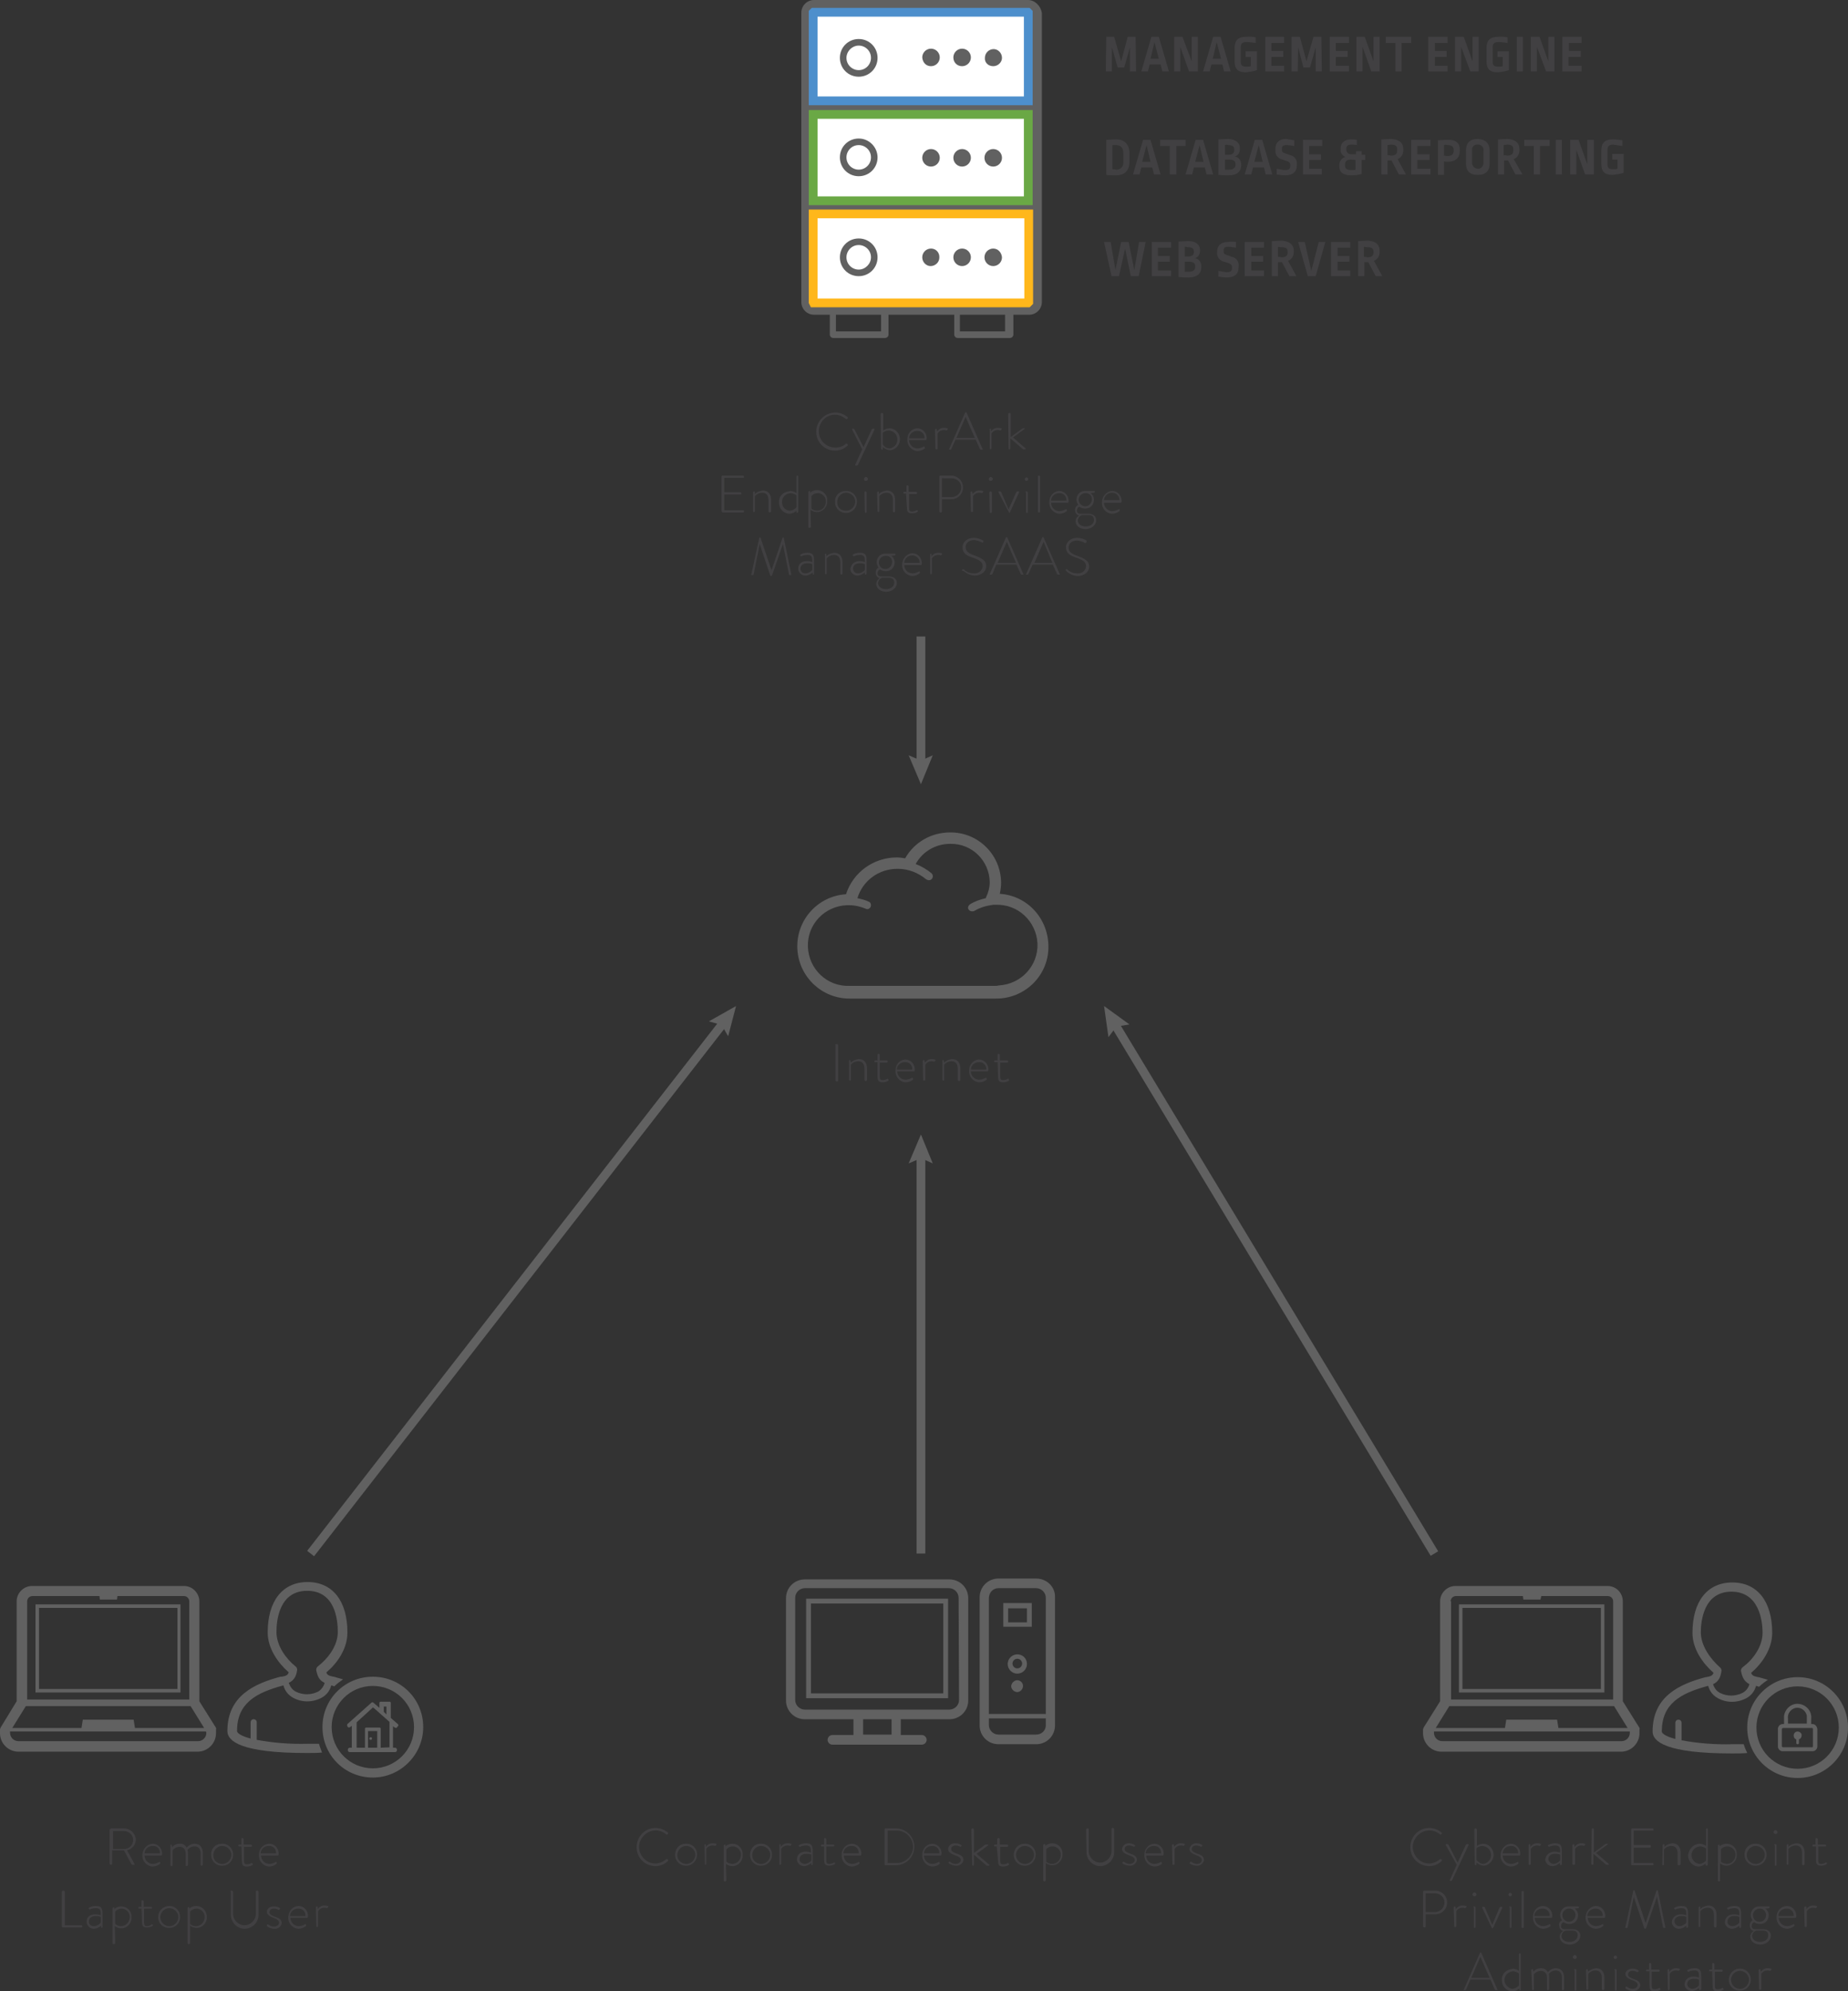 <?xml version="1.0" encoding="iso-8859-1"?>
<!-- Generator: Adobe Illustrator 23.0.3, SVG Export Plug-In . SVG Version: 6.00 Build 0)  -->
<svg version="1.1"
	 id="svg63310" xmlns:cc="http://creativecommons.org/ns#" xmlns:dc="http://purl.org/dc/elements/1.1/" xmlns:rdf="http://www.w3.org/1999/02/22-rdf-syntax-ns#" xmlns:svg="http://www.w3.org/2000/svg"
	 xmlns="http://www.w3.org/2000/svg" xmlns:xlink="http://www.w3.org/1999/xlink" x="0px" y="0px" viewBox="0 0 421.8 454.2"
	 style="enable-background:new 0 0 421.8 454.2;" xml:space="preserve">
<rect x="0" y="0" width="421.8" height="454.2" fill="#333333" stroke="none"/>
<style type="text/css">
	.st0{fill:#616161;}
	.st1{fill:#414042;}
	.st2{fill:#FFFFFF;}
	.st3{fill:none;stroke:#6AA845;stroke-width:2;stroke-miterlimit:10;}
	.st4{fill:none;stroke:#4D8FCC;stroke-width:2;stroke-miterlimit:10;}
	.st5{fill:none;stroke:#FFB71B;stroke-width:2;stroke-miterlimit:10;}
	.st6{fill:none;stroke:#616161;stroke-width:2;stroke-miterlimit:10;}
</style>
<g>
	<path class="st0" d="M374.1,394l-3.7-5.9v-22.8c0-1.9-1.5-3.5-3.5-3.5l0,0h-34.7c-1.9,0-3.5,1.6-3.5,3.5v22.8L325,394
		c-0.1,0.2-0.2,0.4-0.2,0.6v0.8c0,2.3,1.9,4.2,4.2,4.2h41c2.3,0,4.2-1.9,4.2-4.2v-0.8C374.3,394.3,374.2,394.1,374.1,394z
		 M331.1,365.3c0-0.6,0.5-1.2,1.2-1.2h15.3l0.1,0.8h3.9l0.2-0.8H367c0.6,0,1.2,0.5,1.2,1.2v22.4h-37v-22.4H331.1z M330.8,389.2h37.6
		l3.1,5h-15.8l-0.3-1.9h-11.6l-0.3,1.9h-15.8L330.8,389.2z M372,395.3c0,1.1-0.9,1.9-1.9,1.9h-40.9c-1.1,0-1.9-0.9-1.9-1.9V395H372
		V395.3z"/>
	<path class="st0" d="M333,386.1h33.2V366H333V386.1z M333.8,366.8h31.6v18.5h-31.6V366.8z"/>
	<path class="st1" d="M326.2,417c1.1,0,2.1,0.4,2.9,1.1v0.2l0,0l-0.2,0.2h-0.2c-1.6-1.4-3.9-1.2-5.3,0.4s-1.2,3.9,0.4,5.3
		c0.7,0.6,1.5,0.9,2.4,0.9s1.8-0.4,2.5-1h0.2l0.2,0.2v0.2l0,0c-0.8,0.8-1.8,1.2-2.9,1.2c-2.4,0-4.3-1.9-4.3-4.3S323.8,417,326.2,417
		L326.2,417z"/>
	<path class="st1" d="M330,420.9c-0.1-0.1,0-0.2,0.1-0.2h0.3l0.2,0.1l2.1,4.1l1.9-4.1l0.2-0.1h0.3c0.1,0,0.1,0.1,0.1,0.2l-3.8,8.1
		l-0.2,0.1H331c-0.1,0-0.1-0.1-0.1-0.2l1.6-3.5L330,420.9z"/>
	<path class="st1" d="M336.5,417.3l0.2-0.2h0.2l0.2,0.2v3.8c0.4-0.3,1-0.5,1.5-0.5c1.4,0.1,2.4,1.3,2.3,2.7c-0.1,1.2-1,2.2-2.2,2.3
		c-0.6,0-1.2-0.3-1.7-0.7v0.4l-0.1,0.2l0,0h-0.1l-0.2-0.2L336.5,417.3z M338.6,425.2c1.1-0.2,1.9-1.2,1.7-2.3
		c-0.1-1-0.9-1.7-1.9-1.8c-0.5,0-1,0.2-1.4,0.5v2.7C337.4,424.8,338,425.2,338.6,425.2z"/>
	<path class="st1" d="M344.8,420.6c1.2,0,2.1,0.9,2.2,2.1v0.1c0,0.2,0,0.5-0.2,0.5H343c0,1,0.8,1.9,1.9,1.9c0.5,0,1-0.2,1.4-0.4
		c0.1-0.1,0.2-0.1,0.2,0l0.1,0.2l-0.1,0.2c-0.5,0.4-1.1,0.6-1.7,0.6c-1.4-0.1-2.4-1.3-2.3-2.7S343.6,420.7,344.8,420.6z
		 M346.5,422.8c0.1-0.9-0.6-1.7-1.5-1.7h-0.2c-1,0-1.8,0.8-1.8,1.7l0,0H346.5z"/>
	<path class="st1" d="M348.9,420.9l0.2-0.2h0.1l0.1,0.1v0.5c0.4-0.5,0.9-0.8,1.5-0.8c0.3,0,0.5,0,0.8,0.1c0.1,0,0.2,0.1,0.1,0.2
		l-0.1,0.2l-0.2,0.1l0,0c-0.2-0.1-0.4-0.1-0.6-0.1c-0.6,0-1.1,0.3-1.4,0.8v3.4l-0.1,0.2l0,0H349c-0.1,0-0.1-0.1-0.1-0.2V420.9z"/>
	<path class="st1" d="M354.9,422.4c0.4,0,0.8,0.1,1.2,0.2c0-1.1-0.1-1.6-1.1-1.6c-0.5,0-1,0.1-1.4,0.3l-0.2-0.1l0,0l-0.1-0.1
		c0-0.1,0-0.2,0.1-0.2c0.5-0.3,1.1-0.4,1.6-0.4c1.5,0,1.5,0.9,1.5,2.1v2.7l-0.2,0.2h-0.1l-0.1-0.1L356,425c-0.5,0.4-1,0.7-1.7,0.7
		c-0.8,0-1.5-0.6-1.6-1.4v-0.2C352.9,423.1,353.7,422.4,354.9,422.4z M354.5,425.2c0.6,0,1.2-0.3,1.6-0.8v-1.3
		c-0.4-0.2-0.8-0.2-1.2-0.2c-0.9,0-1.5,0.5-1.5,1.2C353.4,424.6,353.9,425.1,354.5,425.2L354.5,425.2z"/>
	<path class="st1" d="M358.9,420.9l0.2-0.2h0.1l0.1,0.1l0,0l0.1,0.5c0.4-0.5,0.9-0.8,1.5-0.8c0.3,0,0.5,0,0.8,0.1
		c0.1,0,0.2,0.1,0.1,0.2l-0.1,0.2l-0.2,0.1c-0.2-0.1-0.4-0.1-0.6-0.1c-0.6,0-1.1,0.3-1.4,0.8v3.4l-0.1,0.2l0,0H359l-0.1-0.1l0,0
		V420.9z"/>
	<path class="st1" d="M363.3,417.3l0.1-0.2l0,0h0.2l0.2,0.1l0,0v5.4l2.6-1.9l0.2-0.1h0.3c0.1,0,0.1,0.2,0,0.2l-2.6,1.9l2.9,2.5v0.2
		h-0.1h-0.4l-0.2-0.1l-2.8-2.4v2.3c0,0.1,0,0.2-0.2,0.2h-0.2l-0.1-0.2L363.3,417.3z"/>
	<polygon class="st1" points="372.3,417.3 372.5,417.1 372.5,417.1 377.3,417.1 377.4,417.3 377.4,417.5 377.3,417.6 377.3,417.6 
		372.9,417.6 372.9,420.9 376.7,420.9 376.8,421.1 376.8,421.3 376.7,421.5 372.9,421.5 372.9,425 377.3,425 377.4,425.2 
		377.4,425.4 377.3,425.5 372.4,425.5 372.3,425.4 372.3,425.4 	"/>
	<path class="st1" d="M379.5,420.9c0-0.1,0.1-0.2,0.2-0.2l0,0h0.1l0.1,0.1v0.5c0.5-0.5,1.1-0.7,1.8-0.8c1.3,0,1.9,0.9,1.9,2.2v2.6
		l-0.2,0.2h-0.3l-0.2-0.1l0,0v-2.6c0-1.1-0.5-1.7-1.4-1.7c-0.7,0-1.3,0.3-1.7,0.8v3.4l-0.1,0.2l0,0h-0.2l-0.1-0.1l0,0L379.5,420.9z"
		/>
	<path class="st1" d="M387.9,420.6c0.5,0,1.1,0.2,1.5,0.5v-3.8l0.1-0.2l0,0h0.2l0.1,0.2v8.1l-0.2,0.2h-0.1l-0.2-0.1l0,0v-0.4
		c-0.4,0.4-1,0.7-1.7,0.7c-1.3-0.1-2.3-1.2-2.3-2.5v-0.1C385.5,421.8,386.5,420.7,387.9,420.6L387.9,420.6z M387.8,425.2
		c0.6,0,1.2-0.3,1.6-0.8v-2.7c-0.4-0.3-0.9-0.5-1.4-0.5c-1.1,0.1-2,1-1.9,2.1C386.1,424.2,386.8,425,387.8,425.2z"/>
	<path class="st1" d="M392.7,429l-0.2,0.2h-0.2l-0.2-0.1l0,0V421l0.2-0.2l0,0h0.1l0.1,0.1l0,0v0.3c0.4-0.4,1-0.6,1.6-0.6
		c1.3,0,2.4,1.1,2.3,2.4v0.1c0.1,1.3-1,2.5-2.3,2.5H394c-0.5,0-1-0.2-1.4-0.5v3.9H392.7z M394.1,425.2c1.1,0,1.9-0.8,2-1.9v-0.1
		c0.1-1-0.7-1.9-1.7-2h-0.1c-0.6,0-1.1,0.2-1.5,0.7v2.8C393.1,425,393.6,425.1,394.1,425.2L394.1,425.2z"/>
	<path class="st1" d="M400.6,420.6c1.4-0.1,2.6,1,2.6,2.4c0.1,1.4-1,2.6-2.4,2.6c-1.4,0.1-2.6-1-2.6-2.4v-0.1
		C398.1,421.7,399.2,420.6,400.6,420.6L400.6,420.6z M400.6,425.2c1.1,0.1,2.1-0.8,2.2-1.9s-0.8-2.1-1.9-2.2s-2.1,0.8-2.2,1.9v0.1
		C398.6,424.2,399.5,425.1,400.6,425.2L400.6,425.2z"/>
	<path class="st1" d="M404.8,418c0-0.2,0.1-0.4,0.4-0.5c0.2,0,0.4,0.1,0.5,0.4v0.1c0,0.2-0.2,0.4-0.5,0.4
		C405,418.3,404.8,418.2,404.8,418z M404.9,420.9l0.2-0.2h0.2l0.2,0.2v4.5l-0.1,0.2l0,0h-0.2l-0.1-0.1l0,0v-4.6H404.9z"/>
	<path class="st1" d="M407.8,420.9l0.2-0.2l0,0h0.1l0.1,0.1l0,0v0.5c0.5-0.5,1.1-0.7,1.8-0.8c1.3,0,1.9,0.9,1.9,2.2v2.6l-0.2,0.2
		h-0.2l-0.2-0.2v-2.6c0-1.1-0.5-1.7-1.4-1.7c-0.7,0-1.3,0.3-1.7,0.8v3.4l-0.1,0.2l0,0h-0.2l-0.1-0.2L407.8,420.9L407.8,420.9z"/>
	<path class="st1" d="M414.4,421.2h-0.6c-0.1,0-0.1-0.1-0.1-0.1v-0.2l0.1-0.1h0.6v-1.3l0.1-0.2l0,0h0.2l0.2,0.2v1.3h1.7l0.2,0.1l0,0
		v0.2l-0.1,0.1l0,0H415v3.1c0,0.6,0.1,0.9,0.6,0.9c0.4,0,0.8-0.1,1.1-0.3h0.2l0,0l0.1,0.1v0.2l0,0c-0.4,0.3-0.9,0.4-1.4,0.4
		c-1,0-1.1-0.6-1.1-1.4v-3H414.4z"/>
	<path class="st1" d="M324.8,431.5l0.2-0.2h2.6c1.5,0,2.7,1.2,2.7,2.7s-1.2,2.7-2.7,2.7h-2.2v2.8c0,0.1-0.1,0.2-0.2,0.2H325
		l-0.2-0.2V431.5z M327.5,436.2c1.2,0,2.2-1,2.2-2.2s-1-2.1-2.2-2.1h-2.1v4.3L327.5,436.2L327.5,436.2z"/>
	<path class="st1" d="M331.8,435.1l0.2-0.2h0.1l0.1,0.1l0,0l0.1,0.5c0.4-0.5,0.9-0.8,1.5-0.8c0.3,0,0.5,0,0.8,0.1
		c0.1,0,0.2,0.1,0.1,0.2l-0.1,0.2l-0.2,0.1l0,0c-0.2-0.1-0.4-0.1-0.6-0.1c-0.6,0-1.1,0.3-1.4,0.8v3.4c0,0.1,0,0.2-0.2,0.2H332
		c-0.1,0-0.1-0.1-0.1-0.2L331.8,435.1z"/>
	<path class="st1" d="M336.1,432.2c0-0.2,0.1-0.4,0.4-0.5c0.2,0,0.4,0.1,0.5,0.4v0.1c0,0.2-0.2,0.4-0.5,0.4
		C336.2,432.5,336.1,432.4,336.1,432.2z M336.2,435.1l0.2-0.2h0.2l0.2,0.2v4.5l-0.1,0.2l0,0h-0.2l-0.1-0.1l0,0v-4.6H336.2z"/>
	<path class="st1" d="M338.3,435.2c0-0.1,0-0.2,0.1-0.2h0.3l0.2,0.1l1.7,4l1.7-4l0.2-0.1h0.3c0.1,0,0.1,0.1,0.1,0.2l-2.1,4.6
		l-0.2,0.1l0,0c-0.1,0-0.1,0-0.1-0.1L338.3,435.2z"/>
	<path class="st1" d="M344.3,432.2c0-0.2,0.2-0.4,0.4-0.4c0.2,0,0.4,0.2,0.4,0.4c0,0.2-0.2,0.4-0.4,0.4
		C344.4,432.6,344.3,432.4,344.3,432.2z M344.4,435.1l0.2-0.2h0.2l0.2,0.2v4.5l-0.1,0.2l0,0h-0.2c-0.1,0-0.1-0.1-0.1-0.2v-4.5H344.4
		z"/>
	<polygon class="st1" points="347.3,431.5 347.4,431.4 347.6,431.4 347.8,431.5 347.8,439.6 347.7,439.8 347.6,439.8 347.4,439.8 
		347.2,439.6 347.3,439.6 	"/>
	<path class="st1" d="M352.1,434.8c1.2,0,2.1,0.9,2.2,2v0.2c0,0.2,0,0.5-0.2,0.5h-3.8c0,1,0.8,1.9,1.9,1.9c0.5,0,1-0.2,1.4-0.4
		c0.1-0.1,0.2-0.1,0.2,0l0.1,0.2v0.2c-0.5,0.4-1.1,0.6-1.7,0.6c-1.4-0.1-2.4-1.3-2.3-2.7C349.9,435.9,350.8,434.9,352.1,434.8
		L352.1,434.8z M353.7,437.1c0.1-0.9-0.6-1.7-1.5-1.7H352c-1,0-1.8,0.8-1.8,1.7l0,0H353.7z"/>
	<path class="st1" d="M356.5,438.1c-0.2-0.4-0.4-0.8-0.4-1.2c0-1.1,0.8-2,1.9-2h0.2h2l0.2,0.1l0,0v0.1l-0.1,0.2l-0.9,0.1
		c0.5,0.3,0.8,0.9,0.8,1.5c0,1.1-0.8,2-1.9,2h-0.1c-0.5,0-0.9-0.1-1.3-0.4c-0.4,0.1-0.6,0.5-0.6,0.9c0,0.6,0.5,0.7,0.9,0.7h1.7
		c1,0,1.8,0.5,1.8,1.5s-1,2-2.4,2c-1.6,0-2.3-1-2.3-1.8c0-0.5,0.3-1,0.8-1.3c-0.5-0.1-0.9-0.6-0.9-1.1
		C355.7,438.8,356,438.3,356.5,438.1z M358.2,443c1.1,0,1.9-0.6,1.9-1.5c0-0.6-0.3-1.1-1.2-1.1h-1.5c-0.5,0.1-0.9,0.6-1,1.2
		C356.4,442.3,357,443,358.2,443z M359.6,436.9c0-0.8-0.6-1.5-1.3-1.5h-0.2c-0.8,0-1.5,0.7-1.5,1.5s0.7,1.5,1.5,1.5
		S359.6,437.7,359.6,436.9z"/>
	<path class="st1" d="M364.2,434.8c1.2,0,2.1,0.9,2.2,2.1v0.1c0,0.2,0,0.5-0.2,0.5h-3.8c0,1,0.8,1.9,1.9,1.9c0.5,0,1-0.2,1.4-0.4
		c0.1-0.1,0.2-0.1,0.2,0l0.1,0.2l-0.1,0.2c-0.5,0.4-1.1,0.6-1.7,0.6c-1.4-0.1-2.4-1.3-2.3-2.7C362,435.9,363,434.9,364.2,434.8z
		 M365.8,437.1c0.1-0.9-0.6-1.7-1.5-1.7h-0.2c-1,0-1.8,0.8-1.8,1.7l0,0H365.8z"/>
	<path class="st1" d="M372.8,431.3l0.1-0.1h0.1l0.1,0.1l2.5,7.4l2.5-7.4l0.1-0.1h0.1l0.1,0.1l1.7,8.3c0,0.1,0,0.2-0.1,0.2h-0.3
		l-0.1-0.1l-1.4-7l-2.5,7.2l-0.2,0.1l0,0c-0.1,0-0.1,0-0.2-0.1l-2.4-7.2l-1.4,7l-0.1,0.1h-0.3c-0.1,0-0.2,0-0.1-0.2L372.8,431.3z"/>
	<path class="st1" d="M383.7,436.7c0.4,0,0.8,0.1,1.2,0.2c0-1.1-0.1-1.6-1.1-1.6c-0.5,0-1,0.1-1.4,0.3l-0.2-0.1l0,0l-0.1-0.1
		l0.1-0.2l0,0c0.5-0.3,1.1-0.4,1.6-0.4c1.5,0,1.5,0.9,1.5,2.1v2.7l-0.2,0.2H385l-0.1-0.1v-0.4c-0.5,0.4-1,0.7-1.7,0.7
		c-0.8,0-1.5-0.6-1.6-1.4v-0.2C381.7,437.4,382.5,436.7,383.7,436.7z M383.3,439.4c0.6,0,1.2-0.3,1.6-0.8v-1.3
		c-0.4-0.2-0.8-0.2-1.2-0.2c-0.9,0-1.5,0.5-1.5,1.2C382.2,438.9,382.7,439.4,383.3,439.4L383.3,439.4z"/>
	<path class="st1" d="M387.7,435.1l0.2-0.2l0,0h0.1l0.1,0.1l0,0v0.5c0.5-0.5,1.1-0.7,1.8-0.8c1.3,0,1.9,0.9,1.9,2.2v2.6l-0.2,0.2
		h-0.2l-0.2-0.2v-2.6c0-1.1-0.5-1.7-1.4-1.7c-0.7,0-1.3,0.3-1.7,0.8v3.4l-0.1,0.2l0,0h-0.2l-0.1-0.2L387.7,435.1z"/>
	<path class="st1" d="M395.8,436.7c0.4,0,0.8,0.1,1.2,0.2c0-1.1-0.1-1.6-1.1-1.6c-0.5,0-1,0.1-1.4,0.3c-0.1,0-0.2,0-0.2-0.1
		l-0.1-0.1c0-0.1,0-0.2,0.1-0.2c0.5-0.3,1.1-0.4,1.6-0.4c1.5,0,1.5,0.9,1.5,2.1v2.7l-0.1,0.2l0,0h-0.2l-0.1-0.1v-0.4
		c-0.5,0.4-1,0.7-1.7,0.7c-0.8,0-1.5-0.6-1.6-1.4v-0.2C393.8,437.4,394.5,436.7,395.8,436.7L395.8,436.7z M395.4,439.4
		c0.6,0,1.2-0.3,1.6-0.8v-1.3c-0.4-0.2-0.8-0.2-1.2-0.2c-0.9,0-1.5,0.5-1.5,1.2C394.2,438.9,394.7,439.4,395.4,439.4L395.4,439.4z"
		/>
	<path class="st1" d="M400,438.1c-0.2-0.4-0.4-0.8-0.4-1.2c0-1.1,0.8-2,1.9-2h0.2h2l0.2,0.1l0,0v0.1l-0.1,0.2l-0.9,0.1
		c0.5,0.3,0.8,0.9,0.8,1.5c0,1.1-0.8,2-1.9,2h-0.1c-0.5,0-0.9-0.1-1.3-0.4c-0.4,0.1-0.6,0.5-0.6,0.9c0,0.6,0.5,0.7,0.9,0.7h1.7
		c1,0,1.8,0.5,1.8,1.5s-1,2-2.4,2c-1.6,0-2.3-1-2.3-1.8c0-0.5,0.3-1,0.8-1.3c-0.5-0.1-0.9-0.6-0.9-1.1
		C399.3,438.8,399.6,438.3,400,438.1z M401.7,443c1.1,0,1.9-0.6,1.9-1.5c0-0.6-0.3-1.1-1.2-1.1h-1.5c-0.5,0.1-0.9,0.6-1,1.2
		C399.9,442.3,400.6,443,401.7,443z M403.1,436.9c0-0.8-0.6-1.5-1.3-1.5h-0.2c-0.8,0-1.5,0.7-1.5,1.5s0.6,1.5,1.4,1.5h0.1
		C402.4,438.4,403.1,437.8,403.1,436.9L403.1,436.9z"/>
	<path class="st1" d="M407.8,434.8c1.2,0,2.1,0.9,2.2,2.1v0.1c0,0.2,0,0.5-0.2,0.5H406c0,1,0.8,1.9,1.9,1.9c0.5,0,1-0.2,1.4-0.4
		c0.1-0.1,0.2-0.1,0.2,0l0.1,0.2l-0.1,0.2c-0.5,0.4-1.1,0.6-1.7,0.6c-1.4-0.1-2.4-1.3-2.3-2.7C405.5,435.9,406.5,434.9,407.8,434.8z
		 M409.4,437.1c0.1-0.9-0.6-1.7-1.5-1.7h-0.2c-1,0-1.8,0.8-1.8,1.7l0,0H409.4z"/>
	<path class="st1" d="M411.8,435.1l0.2-0.2h0.1l0.2,0.1v0.5c0.4-0.5,0.9-0.8,1.5-0.8c0.3,0,0.5,0,0.8,0.1c0.1,0,0.2,0.1,0.1,0.2
		l-0.1,0.2l-0.2,0.1l0,0c-0.2-0.1-0.4-0.1-0.6-0.1c-0.6,0-1.1,0.3-1.4,0.8v3.4l-0.1,0.2l0,0H412l-0.1-0.1l0,0L411.8,435.1z"/>
	<path class="st1" d="M334.1,453.9l3.7-8.4l0.1-0.1l0,0l0.2,0.1l3.7,8.4c0,0.1,0,0.1-0.1,0.1h-0.3l-0.2-0.1l-1-2.3h-4.6l-1,2.3
		l-0.2,0.1h-0.3C334.1,454,334,454,334.1,453.9L334.1,453.9z M340,451.2l-2.1-4.8l-2.1,4.8H340z"/>
	<path class="st1" d="M345.2,449.1c0.5,0,1.1,0.2,1.5,0.5v-3.8l0.1-0.2l0,0h0.2l0.1,0.2v8.1l-0.1,0.2l0,0h0l-0.2-0.1l0,0v-0.4
		c-0.4,0.4-1,0.7-1.7,0.7c-1.3-0.1-2.3-1.2-2.3-2.5v-0.1c-0.1-1.3,0.9-2.4,2.3-2.5L345.2,449.1z M345.1,453.7c0.6,0,1.2-0.3,1.6-0.8
		v-2.7c-0.4-0.3-0.9-0.5-1.4-0.5c-1.1,0.1-2,1-1.9,2.1C343.4,452.7,344.2,453.5,345.1,453.7z"/>
	<path class="st1" d="M349.5,449.4l0.2-0.2h0.1l0.1,0.1l0.1,0.5c0.4-0.5,1-0.8,1.7-0.8s1.3,0.3,1.6,0.9c0.4-0.5,1.1-0.9,1.8-0.9
		c1.3,0,1.9,0.9,1.9,2.2v2.6l-0.2,0.2h-0.2l-0.1-0.2l0,0v-2.6c0-1.1-0.5-1.7-1.4-1.7c-0.6,0-1.2,0.3-1.6,0.8
		c0.1,0.3,0.1,0.6,0.1,0.9v2.6l-0.2,0.2h-0.2l-0.1-0.1l0,0v-2.6c0-1.1-0.5-1.7-1.4-1.7c-0.6,0-1.2,0.3-1.6,0.8v3.4L350,454l0,0h-0.2
		l-0.1-0.1l0,0L349.5,449.4z"/>
	<path class="st1" d="M359,446.5c0-0.2,0.1-0.4,0.4-0.5c0.2,0,0.4,0.1,0.5,0.4v0.1c0,0.2-0.2,0.4-0.5,0.4
		C359.2,446.8,359,446.7,359,446.5z M359.2,449.4l0.2-0.2h0.2l0.2,0.2v4.5l-0.1,0.2l0,0h-0.2c-0.1,0-0.1-0.1-0.1-0.2v-4.5H359.2z"/>
	<path class="st1" d="M362,449.4l0.2-0.2l0,0h0.1l0.1,0.1l0,0l0.1,0.5c0.5-0.5,1.1-0.7,1.8-0.8c1.3,0,1.9,0.9,1.9,2.2v2.6L366,454
		h-0.2l-0.2-0.2v-2.6c0-1.1-0.5-1.7-1.4-1.7c-0.7,0-1.3,0.3-1.7,0.8v3.4l-0.1,0.2l0,0h-0.2l-0.1-0.2L362,449.4z"/>
	<path class="st1" d="M368.3,446.5c0-0.2,0.2-0.4,0.4-0.4c0.2,0,0.4,0.2,0.4,0.4c0,0.2-0.2,0.4-0.4,0.4
		C368.4,446.9,368.3,446.7,368.3,446.5z M368.4,449.4l0.2-0.2h0.2l0.2,0.2v4.5l-0.1,0.2l0,0h-0.2c-0.1,0-0.1-0.1-0.1-0.2v-4.5H368.4
		z"/>
	<path class="st1" d="M371,453.4l0.1-0.2h0.2l0,0c0.4,0.3,0.8,0.5,1.3,0.5c0.7,0,1.2-0.4,1.2-0.9s-0.5-0.8-1.3-1.1s-1.5-0.7-1.5-1.4
		c0-0.5,0.5-1.2,1.6-1.2c0.5,0,1,0.1,1.4,0.4v0.2l-0.1,0.1l-0.2,0.1l0,0c-0.3-0.2-0.7-0.3-1.1-0.3c-0.8,0-1,0.5-1,0.8
		c0,0.5,0.4,0.7,1.1,1c0.9,0.3,1.7,0.6,1.7,1.5c-0.1,0.8-0.9,1.4-1.7,1.3c-0.6,0-1.1-0.2-1.6-0.5L371,453.4z"/>
	<path class="st1" d="M376.4,449.7h-0.6c-0.1,0-0.1-0.1-0.1-0.1v-0.2l0.1-0.1h0.6V448l0.1-0.2l0,0h0.2l0.2,0.2v1.3h1.7l0.2,0.1l0,0
		v0.2l-0.1,0.2l0,0H377v3.1c0,0.6,0.1,0.9,0.6,0.9c0.4,0,0.8-0.1,1.1-0.3c0.1-0.1,0.2,0,0.2,0.1l0.1,0.1v0.2l0,0
		c-0.4,0.3-0.9,0.4-1.4,0.4c-1,0-1.1-0.6-1.1-1.4v-3.2H376.4z"/>
	<path class="st1" d="M380.6,449.4l0.2-0.2h0.1l0.1,0.1v0.5c0.4-0.5,0.9-0.8,1.5-0.8c0.3,0,0.5,0,0.8,0.1c0.1,0,0.2,0.1,0.1,0.2
		l-0.1,0.2l-0.2,0.1c-0.2-0.1-0.4-0.1-0.6-0.1c-0.6,0-1.1,0.3-1.4,0.8v3.4L381,454l0,0h-0.2c-0.1,0-0.1-0.1-0.1-0.2L380.6,449.4
		L380.6,449.4z"/>
	<path class="st1" d="M386.6,450.9c0.4,0,0.8,0.1,1.2,0.2c0-1.1-0.1-1.6-1-1.6c-0.5,0-1,0.1-1.4,0.3c-0.1,0-0.1,0-0.2-0.1l-0.1-0.1
		c0-0.1,0-0.2,0.1-0.2c0.5-0.3,1.1-0.4,1.6-0.4c1.5,0,1.5,0.9,1.5,2.1v2.7l-0.2,0.2H388l-0.2-0.1v-0.4c-0.5,0.4-1,0.7-1.7,0.7
		c-0.8,0-1.5-0.6-1.6-1.4v-0.2C384.6,451.6,385.3,450.9,386.6,450.9z M386.2,453.7c0.6,0,1.2-0.3,1.6-0.8v-1.3
		c-0.4-0.2-0.8-0.2-1.2-0.2c-0.9,0-1.5,0.5-1.5,1.2C385.1,453.1,385.5,453.6,386.2,453.7L386.2,453.7z"/>
	<path class="st1" d="M390.8,449.7h-0.6c-0.1,0-0.1-0.1-0.1-0.1v-0.2l0.1-0.1h0.6V448l0.1-0.2l0,0h0.2l0.2,0.2v1.3h1.7l0.2,0.1l0,0
		v0.2l-0.1,0.2l0,0h-1.7v3.1c0,0.6,0.1,0.9,0.6,0.9c0.4,0,0.8-0.1,1.1-0.3c0.1-0.1,0.2,0,0.2,0.1l0.1,0.1v0.2l0,0
		c-0.4,0.3-0.9,0.4-1.4,0.4c-1,0-1.1-0.6-1.1-1.4L390.8,449.7z"/>
	<path class="st1" d="M397,449.1c1.4-0.1,2.6,1,2.6,2.4c0.1,1.4-1,2.6-2.4,2.6c-1.4,0.1-2.6-1-2.6-2.4v-0.1
		C394.6,450.3,395.7,449.1,397,449.1z M397,453.7c1.1,0.1,2.1-0.8,2.2-1.9s-0.8-2.1-1.9-2.2s-2.1,0.8-2.2,1.9v0.1
		C395.1,452.7,395.9,453.6,397,453.7L397,453.7z"/>
	<path class="st1" d="M401.4,449.4l0.2-0.2h0.1l0.1,0.1l0,0l0.1,0.5c0.4-0.5,0.9-0.8,1.5-0.8c0.3,0,0.5,0,0.8,0.1
		c0.1,0,0.2,0.1,0.1,0.2l-0.1,0.2l-0.2,0.1l0,0c-0.2-0.1-0.4-0.1-0.6-0.1c-0.6,0-1.1,0.3-1.4,0.8v3.4c0,0.1,0,0.2-0.2,0.2h-0.2
		c-0.1,0-0.1-0.1-0.1-0.2L401.4,449.4z"/>
	<path class="st0" d="M49.2,394l-3.7-5.9v-22.8c0-1.9-1.6-3.5-3.5-3.5H7.3c-1.9,0-3.5,1.6-3.5,3.5v22.8L0.2,394
		c-0.1,0.2-0.2,0.4-0.2,0.6v0.8c0,2.3,1.9,4.2,4.2,4.2h40.9c2.3,0,4.2-1.9,4.2-4.2v-0.8C49.4,394.4,49.3,394.1,49.2,394z M6.2,365.3
		c0-0.6,0.5-1.2,1.2-1.2h15.3l0.1,0.8h3.9l0.1-0.8H42c0.6,0,1.2,0.5,1.2,1.2v22.4h-37C6.2,387.7,6.2,365.3,6.2,365.3z M5.9,389.2
		h37.6l3.1,5H30.8l-0.3-1.9H18.9l-0.3,1.9H2.8L5.9,389.2z M47.1,395.3c0,1.1-0.9,1.9-1.9,1.9h-41c-1.1,0-1.9-0.9-1.9-1.9V395H47
		L47.1,395.3L47.1,395.3z"/>
	<path class="st0" d="M8.1,386.1h33.1V366H8.1V386.1z M8.9,366.8h31.6v18.5H8.9V366.8z"/>
	<path class="st1" d="M25.2,417.3l0.1-0.2l0,0h3c1.4,0,2.6,1.1,2.7,2.5l0,0c0,1.2-0.8,2.2-2,2.5l1.7,3.1c0.1,0.1,0,0.2-0.1,0.2h-0.4
		l-0.2-0.1l-1.7-3.2c-0.2,0-0.3,0-0.5,0h-2.2v3.1c0,0.1-0.1,0.2-0.2,0.2h-0.2l-0.2-0.2l0,0v-7.9H25.2z M28.3,421.8
		c1.2,0,2.1-0.9,2.1-2.1l0,0c0-1.1-1-2-2.1-2l0,0h-2.5v4.1H28.3z"/>
	<path class="st1" d="M34.8,420.6c1.2,0,2.1,0.9,2.2,2.1v0.1c0,0.2,0,0.5-0.2,0.5H33c0,1,0.8,1.9,1.9,1.9c0.5,0,1-0.2,1.4-0.4
		c0.1-0.1,0.2-0.1,0.2,0l0.1,0.2l-0.1,0.2c-0.5,0.4-1.1,0.6-1.7,0.6c-1.4-0.1-2.4-1.3-2.3-2.7C32.6,421.7,33.6,420.7,34.8,420.6
		L34.8,420.6z M36.5,422.8c0.1-0.9-0.6-1.7-1.5-1.7h-0.2c-1,0-1.8,0.8-1.8,1.7H36.5z"/>
	<path class="st1" d="M38.9,420.9l0.1-0.1h0.1l0.1,0.1l0.1,0.5c0.4-0.5,1-0.8,1.7-0.8c0.7-0.1,1.3,0.3,1.6,0.9
		c0.4-0.5,1.1-0.9,1.8-0.9c1.3,0,1.9,0.9,1.9,2.2v2.6l-0.2,0.2h-0.2l-0.1-0.1l0,0v-2.6c0-1.1-0.5-1.7-1.4-1.7
		c-0.6,0-1.2,0.3-1.6,0.8c0.1,0.3,0.1,0.6,0.1,0.9v2.6l-0.2,0.2l0,0h-0.2l-0.1-0.1l0,0V423c0-1.1-0.5-1.7-1.4-1.7
		c-0.6,0-1.2,0.3-1.6,0.8v3.4l-0.1,0.2l0,0H39l-0.1-0.2V420.9z"/>
	<path class="st1" d="M50.6,420.6c1.4-0.1,2.6,1,2.6,2.4c0.1,1.4-1,2.6-2.4,2.6c-1.4,0.1-2.6-1-2.6-2.4v-0.1
		C48.1,421.7,49.2,420.6,50.6,420.6z M50.6,425.2c1.1,0.1,2.1-0.8,2.2-1.9c0.1-1.1-0.8-2.1-1.9-2.2c-1.1-0.1-2.1,0.8-2.2,1.9v0.1
		C48.6,424.2,49.4,425.1,50.6,425.2L50.6,425.2z"/>
	<path class="st1" d="M55.1,421.2h-0.6c-0.1,0-0.1-0.1-0.1-0.1v-0.2l0.1-0.1h0.6v-1.3l0.1-0.2l0,0h0.2l0.2,0.2v1.3h1.7l0.2,0.1l0,0
		v0.2l-0.1,0.2l0,0h-1.7v3.1c0,0.6,0.1,0.9,0.6,0.9c0.4,0,0.8-0.1,1.1-0.3c0.1-0.1,0.1,0,0.2,0.1l0.1,0.1v0.2l0,0
		c-0.4,0.3-0.9,0.4-1.4,0.4c-1,0-1.1-0.6-1.1-1.4L55.1,421.2z"/>
	<path class="st1" d="M61.4,420.6c1.2,0,2.1,0.9,2.2,2.1v0.1c0,0.2,0,0.5-0.2,0.5h-3.8c0,1,0.8,1.9,1.9,1.9c0.5,0,1-0.2,1.4-0.4
		c0.1-0.1,0.2-0.1,0.2,0l0.1,0.2l-0.1,0.2c-0.5,0.4-1.1,0.6-1.7,0.6c-1.4-0.1-2.4-1.3-2.3-2.7C59.1,421.7,60.1,420.7,61.4,420.6z
		 M63,422.8c0.1-0.9-0.6-1.7-1.5-1.7h-0.2c-1,0-1.8,0.8-1.8,1.7l0,0H63z"/>
	<path class="st1" d="M14.1,431.5l0.2-0.2h0.3l0.2,0.2v7.7h3.8c0.1,0,0.2,0.1,0.2,0.2v0.2l-0.2,0.1h-4.3l-0.2-0.2V431.5z"/>
	<path class="st1" d="M21.8,436.7c0.4,0,0.8,0.1,1.2,0.2c0-1.1-0.1-1.6-1.1-1.6c-0.5,0-1,0.1-1.4,0.3l-0.2-0.1l0,0l-0.1-0.1l0.1-0.2
		l0,0c0.5-0.3,1.1-0.4,1.6-0.4c1.5,0,1.5,0.9,1.5,2.1v2.7l-0.1,0.2l0,0h-0.1l-0.1-0.1v-0.4c-0.5,0.4-1.1,0.7-1.7,0.7
		c-0.8,0-1.5-0.6-1.6-1.4v-0.2C19.7,437.4,20.5,436.7,21.8,436.7z M21.4,439.4c0.6,0,1.2-0.3,1.6-0.8v-1.3c-0.4-0.2-0.8-0.2-1.2-0.2
		c-0.9,0-1.5,0.5-1.5,1.2C20.2,438.9,20.7,439.4,21.4,439.4L21.4,439.4L21.4,439.4z"/>
	<path class="st1" d="M26.3,443.3l-0.2,0.2h-0.2l-0.2-0.1l0,0v-8.1l0.2-0.2l0,0H26l0.1,0.1l0,0v0.3c0.4-0.4,1-0.6,1.6-0.6
		c1.3,0,2.4,1.1,2.3,2.4v0.1c0.1,1.3-1,2.5-2.3,2.5h-0.1c-0.5,0-1-0.2-1.4-0.5L26.3,443.3z M27.6,439.4c1.1,0,1.9-0.8,2-1.9v-0.1
		c0.1-1-0.7-1.9-1.7-2h-0.1c-0.6,0-1.1,0.2-1.5,0.7v2.8C26.6,439.2,27.1,439.4,27.6,439.4L27.6,439.4z"/>
	<path class="st1" d="M32.3,435.4h-0.6c-0.1,0-0.1-0.1-0.1-0.1v-0.2l0.1-0.1h0.6v-1.3l0.1-0.2l0,0h0.2l0.2,0.2v1.3h1.7l0.2,0.1l0,0
		v0.2l-0.1,0.1l0,0h-1.7v3.1c0,0.6,0.1,0.9,0.6,0.9c0.4,0,0.8-0.1,1.1-0.4h0.2l0,0l0.1,0.1v0.2l0,0c-0.4,0.3-0.9,0.4-1.4,0.4
		c-1,0-1.1-0.6-1.1-1.4L32.3,435.4z"/>
	<path class="st1" d="M38.5,434.8c1.4-0.1,2.6,1,2.6,2.4c0.1,1.4-1,2.6-2.4,2.6c-1.4,0.1-2.6-1-2.6-2.4v-0.1
		C36.1,436,37.1,434.9,38.5,434.8z M38.5,439.4c1.1,0.1,2.1-0.8,2.2-1.9c0.1-1.1-0.8-2.1-1.9-2.2c-1.1-0.1-2.1,0.8-2.2,1.9v0.1
		C36.6,438.4,37.4,439.3,38.5,439.4L38.5,439.4z"/>
	<path class="st1" d="M43.4,443.3l-0.2,0.2H43l-0.2-0.1l0,0v-8.1L43,435l0,0h0.1l0.1,0.1l0,0v0.3c0.4-0.4,1-0.6,1.6-0.6
		c1.3,0,2.4,1.1,2.4,2.4v0.1c0.1,1.3-1,2.5-2.3,2.5h-0.1c-0.5,0-1-0.2-1.4-0.5L43.4,443.3z M44.7,439.4c1.1,0,1.9-0.8,2-1.9v-0.1
		c0.1-1-0.7-1.9-1.7-2h-0.1c-0.6,0-1.1,0.2-1.5,0.7v2.8C43.7,439.2,44.2,439.4,44.7,439.4L44.7,439.4z"/>
	<path class="st1" d="M52.5,431.5l0.2-0.2H53l0.2,0.2v5.1c0,1.4,1.2,2.6,2.6,2.6c1.4,0,2.6-1.2,2.6-2.6l0,0v-5.1
		c0-0.1,0-0.2,0.2-0.2h0.2l0.2,0.2v5.2c0.1,1.7-1.3,3.2-3,3.3c-1.7,0.1-3.2-1.3-3.3-3c0-0.1,0-0.2,0-0.3v-5.2H52.5z"/>
	<path class="st1" d="M60.9,439.2L61,439h0.2l0,0c0.4,0.3,0.8,0.5,1.3,0.5c0.7,0,1.2-0.4,1.2-0.9s-0.5-0.8-1.3-1.1
		c-0.8-0.3-1.5-0.7-1.5-1.4c0-0.5,0.5-1.2,1.6-1.2c0.5,0,1,0.1,1.4,0.4v0.2l-0.1,0.1l-0.2,0.1l0,0c-0.3-0.2-0.7-0.3-1.1-0.3
		c-0.8,0-1,0.5-1,0.8c0,0.5,0.4,0.7,1.1,1c0.9,0.3,1.7,0.6,1.7,1.5c-0.1,0.8-0.9,1.4-1.7,1.3c-0.6,0-1.1-0.2-1.6-0.5L60.9,439.2z"/>
	<path class="st1" d="M68.1,434.8c1.2,0,2.1,0.9,2.2,2.1v0.1c0,0.2,0,0.5-0.2,0.5h-3.8c0,1,0.8,1.9,1.9,1.9c0.5,0,1-0.2,1.4-0.4
		c0.1-0.1,0.2-0.1,0.2,0l0.1,0.2l-0.1,0.2c-0.5,0.4-1.1,0.6-1.7,0.6c-1.4-0.1-2.4-1.3-2.3-2.7C65.9,435.9,66.8,434.9,68.1,434.8z
		 M69.7,437.1c0.1-0.9-0.6-1.7-1.5-1.7H68c-1,0-1.8,0.8-1.8,1.7l0,0H69.7z"/>
	<path class="st1" d="M72.1,435.1l0.2-0.2h0.1l0.1,0.1v0.5c0.4-0.5,0.9-0.8,1.5-0.8c0.3,0,0.5,0,0.8,0.1c0.1,0,0.2,0.1,0.1,0.2
		l-0.1,0.2l-0.2,0.1l0,0c-0.2-0.1-0.4-0.1-0.6-0.1c-0.6,0-1.1,0.3-1.4,0.8v3.4l-0.1,0.2l0,0h-0.2l-0.1-0.1l0,0L72.1,435.1z"/>
	<path class="st1" d="M190.6,238.4l0.2-0.2h0.3l0.2,0.2v8.1c0,0.1-0.1,0.2-0.2,0.2l0,0h-0.2l-0.2-0.2v-8.1H190.6z"/>
	<path class="st1" d="M193.7,242l0.2-0.2l0,0h0.1l0.1,0.1l0,0l0.1,0.5c0.5-0.5,1.1-0.7,1.8-0.8c1.3,0,1.9,0.9,1.9,2.2v2.6l-0.2,0.2
		h-0.2l-0.2-0.2v-2.6c0-1.1-0.5-1.7-1.4-1.7c-0.7,0-1.3,0.3-1.7,0.8v3.4c0,0.1,0,0.2-0.1,0.2h-0.2l-0.1-0.2V242H193.7z"/>
	<path class="st1" d="M200.3,242.3h-0.6c-0.1,0-0.1-0.1-0.1-0.1V242l0.1-0.1h0.6v-1.3l0.1-0.2l0,0h0.2l0.2,0.2v1.3h1.6l0.2,0.1l0,0
		v0.2l-0.1,0.2l0,0h-1.7v3.1c0,0.6,0.1,0.9,0.6,0.9c0.4,0,0.8-0.1,1.1-0.3c0.1-0.1,0.2,0,0.2,0.1l0.1,0.1v0.2l0,0
		c-0.4,0.3-0.9,0.4-1.4,0.4c-1,0-1.1-0.6-1.1-1.4L200.3,242.3z"/>
	<path class="st1" d="M206.6,241.7c1.2,0,2.1,0.9,2.2,2.1v0.1c0,0.2,0,0.5-0.2,0.5h-3.8c0,1,0.8,1.9,1.9,1.9c0.5,0,1-0.2,1.4-0.4
		c0.1-0.1,0.1-0.1,0.2,0l0.1,0.2v0.2c-0.5,0.4-1.1,0.6-1.7,0.6c-1.4-0.1-2.4-1.3-2.3-2.7C204.4,242.8,205.3,241.8,206.6,241.7
		L206.6,241.7z M208.2,244c0.1-0.9-0.6-1.7-1.5-1.7h-0.2c-1,0-1.8,0.8-1.8,1.7l0,0H208.2z"/>
	<path class="st1" d="M210.6,242l0.2-0.2h0.1l0.1,0.1l0,0l0.1,0.5c0.4-0.5,0.9-0.8,1.5-0.8c0.3,0,0.5,0,0.8,0.1
		c0.1,0,0.2,0.1,0.1,0.2l0,0l-0.1,0.2l-0.2,0.1l0,0c-0.2-0.1-0.4-0.1-0.6-0.1c-0.6,0-1.1,0.3-1.4,0.8v3.4l-0.1,0.2l0,0h-0.3
		l-0.1-0.1l0,0L210.6,242z"/>
	<path class="st1" d="M215,242l0.2-0.2l0,0h0.1l0.1,0.1l0,0l0.1,0.5c0.5-0.5,1.1-0.7,1.8-0.8c1.3,0,1.9,0.9,1.9,2.2v2.6l-0.2,0.2
		h-0.2l-0.2-0.2v-2.6c0-1.1-0.5-1.7-1.4-1.7c-0.7,0-1.3,0.3-1.7,0.8v3.4c0,0.1,0,0.2-0.1,0.2h-0.2l-0.1-0.2V242H215z"/>
	<path class="st1" d="M223.4,241.7c1.2,0,2.1,0.9,2.2,2.1v0.1c0,0.2,0,0.5-0.2,0.5h-3.8c0,1,0.8,1.9,1.9,1.9c0.5,0,1-0.2,1.4-0.4
		c0.1-0.1,0.2-0.1,0.2,0l0.1,0.2v0.2c-0.5,0.4-1.1,0.6-1.7,0.6c-1.4-0.1-2.4-1.3-2.3-2.7C221.2,242.8,222.2,241.8,223.4,241.7z
		 M225.1,244c0.1-0.9-0.6-1.7-1.5-1.7h-0.2c-1,0-1.8,0.8-1.8,1.7l0,0H225.1z"/>
	<path class="st1" d="M227.7,242.3h-0.6c-0.1,0-0.2-0.1-0.2-0.1V242l0.2-0.1h0.6v-1.3l0.1-0.2l0,0h0.2l0.2,0.2v1.3h1.7l0.2,0.1l0,0
		v0.2l-0.1,0.2l0,0h-1.7v3.1c0,0.6,0.1,0.9,0.6,0.9c0.4,0,0.8-0.1,1.1-0.3c0.1-0.1,0.2,0,0.2,0.1l0.1,0.1v0.2l0,0
		c-0.4,0.3-0.9,0.4-1.4,0.4c-1,0-1.1-0.6-1.1-1.4L227.7,242.3z"/>
	<path class="st0" d="M216.7,360.3h-33c-2.4,0-4.3,1.9-4.3,4.3v23.3c0,2.4,1.9,4.3,4.3,4.3h11.1v3.6H190c-0.6,0-1.1,0.5-1.1,1.1
		s0.5,1.1,1.1,1.1h20.4c0.6,0,1.1-0.5,1.1-1.1s-0.5-1.1-1.1-1.1h-4.8v-3.6h11.1c2.4,0,4.3-1.9,4.3-4.3v-23.3
		C221,362.2,219.1,360.3,216.7,360.3z M203.5,395.7H197v-3.5h6.5V395.7z M218.9,387.8c0,1.2-1,2.2-2.2,2.2h-33c-1.2,0-2.2-1-2.2-2.2
		v-23.3c0-1.2,1-2.2,2.2-2.2h32.9c1.2,0,2.2,1,2.2,2.2L218.9,387.8z"/>
	<path class="st0" d="M232.2,383.3c0.7,0,1.3,0.6,1.3,1.3c0,0.7-0.6,1.4-1.3,1.4s-1.4-0.6-1.4-1.4
		C230.9,383.9,231.5,383.3,232.2,383.3z"/>
	<path class="st0" d="M235.5,365.7H229v5.4h6.5V365.7z M234.4,370.1h-4.3v-3.2h4.3V370.1z"/>
	<path class="st0" d="M232.2,377.4c-1.2,0-2.2,1-2.2,2.2s1,2.2,2.2,2.2s2.2-1,2.2-2.2C234.4,378.3,233.4,377.4,232.2,377.4z
		 M232.2,380.6c-0.6,0-1.1-0.5-1.1-1.1s0.5-1.1,1.1-1.1s1.1,0.5,1.1,1.1S232.8,380.6,232.2,380.6z"/>
	<path class="st0" d="M236.5,360.1h-8.6c-2.4,0-4.3,1.9-4.3,4.3v29.2c0,2.4,1.9,4.3,4.3,4.3h8.6c2.4,0,4.3-1.9,4.3-4.3v-29.2
		C240.9,362,238.9,360.1,236.5,360.1z M227.9,362.3h8.6c1.2,0,2.2,1,2.2,2.2V391h-13v-26.5C225.8,363.2,226.7,362.3,227.9,362.3z
		 M236.5,395.7h-8.6c-1.2,0-2.2-1-2.2-2.2V392h13v1.6C238.7,394.8,237.7,395.7,236.5,395.7L236.5,395.7z"/>
	<path class="st0" d="M184,387.4h32.4v-22.7H184V387.4z M185.1,365.8h30.2v20.5h-30.2V365.8z"/>
	<path class="st1" d="M149.6,417c1.1,0,2.1,0.4,2.9,1.1v0.2l0,0l-0.2,0.2h-0.2c-1.6-1.4-3.9-1.2-5.3,0.4c-1.4,1.6-1.2,3.9,0.4,5.3
		c0.7,0.6,1.5,0.9,2.4,0.9s1.8-0.4,2.5-1h0.2l0.2,0.2v0.2l0,0c-0.8,0.8-1.8,1.2-2.9,1.2c-2.4,0-4.3-1.9-4.3-4.3S147.2,417,149.6,417
		L149.6,417z"/>
	<path class="st1" d="M156.5,420.6c1.4-0.1,2.6,1,2.6,2.4s-1,2.6-2.4,2.6c-1.4,0.1-2.6-1-2.6-2.4v-0.1
		C154.1,421.7,155.1,420.6,156.5,420.6z M156.5,425.2c1.1,0.1,2.1-0.8,2.2-1.9c0.1-1.1-0.8-2.1-1.9-2.2c-1.1-0.1-2.1,0.8-2.2,1.9
		v0.1C154.5,424.2,155.4,425.1,156.5,425.2L156.5,425.2z"/>
	<path class="st1" d="M160.8,420.9l0.1-0.2l0,0h0.1l0.1,0.1v0.5c0.4-0.5,0.9-0.8,1.5-0.8c0.3,0,0.5,0,0.8,0.1c0.1,0,0.2,0.1,0.1,0.2
		l-0.1,0.2l-0.2,0.1l0,0c-0.2-0.1-0.4-0.1-0.6-0.1c-0.6,0-1.1,0.3-1.4,0.8v3.4l-0.1,0.2l0,0H161c-0.1,0-0.1-0.1-0.1-0.2L160.8,420.9
		z"/>
	<path class="st1" d="M165.8,429l-0.2,0.2h-0.2l-0.2-0.1l0,0V421l0.2-0.2l0,0h0.1l0.1,0.1l0,0v0.3c0.4-0.4,1-0.6,1.6-0.6
		c1.3,0,2.4,1.1,2.3,2.5v0.1c0.1,1.3-1,2.5-2.3,2.5h-0.1c-0.5,0-1-0.2-1.4-0.5L165.8,429z M167.1,425.2c1.1,0,1.9-0.8,2-1.9v-0.1
		c0.1-1-0.7-1.9-1.7-2h-0.1c-0.6,0-1.1,0.2-1.5,0.7v2.8C166.1,425,166.6,425.1,167.1,425.2L167.1,425.2z"/>
	<path class="st1" d="M173.6,420.6c1.4-0.1,2.6,1,2.6,2.4c0.1,1.4-1,2.6-2.4,2.6c-1.4,0.1-2.6-1-2.6-2.4v-0.1
		C171.2,421.7,172.2,420.6,173.6,420.6z M173.6,425.2c1.1,0.1,2.1-0.8,2.2-1.9c0.1-1.1-0.8-2.1-1.9-2.2c-1.1-0.1-2.1,0.8-2.2,1.9
		v0.1C171.6,424.2,172.5,425.1,173.6,425.2L173.6,425.2z"/>
	<path class="st1" d="M177.9,420.9l0.1-0.2l0,0h0.1l0.1,0.1v0.5c0.4-0.5,0.9-0.8,1.5-0.8c0.3,0,0.5,0,0.8,0.1c0.1,0,0.2,0.1,0.1,0.2
		l-0.1,0.2l-0.2,0.1c-0.2-0.1-0.4-0.1-0.6-0.1c-0.6,0-1.1,0.3-1.4,0.8v3.4l-0.1,0.2l0,0H178c-0.1,0-0.1-0.1-0.1-0.2L177.9,420.9
		L177.9,420.9z"/>
	<path class="st1" d="M183.9,422.4c0.4,0,0.8,0.1,1.2,0.2c0-1.1-0.1-1.6-1.1-1.6c-0.5,0-1,0.1-1.4,0.3c-0.1,0-0.1,0-0.2-0.1
		l-0.1-0.1c0-0.1,0-0.2,0.1-0.2c0.5-0.3,1.1-0.4,1.6-0.4c1.5,0,1.5,0.9,1.5,2.1v2.7l-0.1,0.2l0,0h-0.1l-0.1-0.1V425
		c-0.5,0.4-1.1,0.7-1.7,0.7c-0.8,0-1.5-0.6-1.6-1.4v-0.2C181.9,423.1,182.7,422.4,183.9,422.4z M183.6,425.2c0.6,0,1.2-0.3,1.6-0.8
		v-1.3c-0.4-0.2-0.8-0.2-1.2-0.2c-0.9,0-1.5,0.5-1.5,1.2C182.4,424.6,182.9,425.1,183.6,425.2L183.6,425.2z"/>
	<path class="st1" d="M188.1,421.2h-0.6c-0.1,0-0.1-0.1-0.1-0.1v-0.2l0.1-0.1h0.6v-1.3l0.1-0.2l0,0h0.2l0.2,0.2v1.3h1.7l0.1,0.1l0,0
		v0.2l-0.1,0.1l0,0h-1.7v3.1c0,0.6,0.1,0.9,0.6,0.9c0.4,0,0.8-0.1,1.1-0.3h0.2l0,0l0.1,0.1v0.2l0,0c-0.4,0.3-0.9,0.4-1.4,0.4
		c-1,0-1.1-0.6-1.1-1.4L188.1,421.2z"/>
	<path class="st1" d="M194.4,420.6c1.2,0,2.1,0.9,2.2,2.1v0.1c0,0.2,0,0.5-0.2,0.5h-3.8c0,1,0.8,1.9,1.9,1.9c0.5,0,1-0.2,1.4-0.4
		c0.1-0.1,0.2-0.1,0.2,0l0.1,0.2l-0.1,0.2c-0.5,0.4-1.1,0.6-1.7,0.6c-1.4-0.1-2.4-1.3-2.3-2.7C192.1,421.7,193.1,420.7,194.4,420.6z
		 M196,422.8c0.1-0.9-0.6-1.7-1.5-1.7h-0.2c-1,0-1.8,0.8-1.8,1.7l0,0H196z"/>
	<path class="st1" d="M201.9,417.3l0.1-0.2h2.5c2.3,0,4.2,1.9,4.2,4.2c0,2.3-1.9,4.2-4.2,4.2H202l-0.1-0.2V417.3z M204.5,425
		c2,0.1,3.8-1.5,3.9-3.5s-1.5-3.8-3.5-3.9c-0.1,0-0.2,0-0.3,0h-2v7.4H204.5z"/>
	<path class="st1" d="M212.7,420.6c1.2,0,2.1,0.9,2.2,2v0.2c0,0.2,0,0.5-0.2,0.5h-3.8c0,1,0.8,1.9,1.9,1.9c0.5,0,1-0.2,1.4-0.4
		c0.1-0.1,0.2-0.1,0.2,0l0.1,0.2v0.2c-0.5,0.4-1.1,0.6-1.7,0.6c-1.4-0.1-2.4-1.3-2.3-2.7C210.5,421.7,211.5,420.7,212.7,420.6z
		 M214.4,422.8c0.1-0.9-0.6-1.7-1.5-1.7h-0.2c-1,0-1.8,0.8-1.8,1.7l0,0H214.4z"/>
	<path class="st1" d="M216.5,424.9l0.1-0.2h0.2l0,0c0.4,0.3,0.8,0.5,1.3,0.5c0.7,0,1.2-0.4,1.2-0.9s-0.5-0.8-1.4-1.1
		c-0.8-0.3-1.5-0.7-1.5-1.4c0.1-0.8,0.7-1.3,1.5-1.3h0.1c0.5,0,1,0.1,1.4,0.4l0.1,0.2l-0.1,0.1l-0.2,0.1l0,0
		c-0.3-0.2-0.7-0.3-1.1-0.3c-0.8,0-1,0.5-1,0.8c0,0.5,0.4,0.7,1.1,1c0.9,0.3,1.7,0.6,1.7,1.5c-0.1,0.8-0.9,1.4-1.7,1.3
		c-0.6,0-1.1-0.2-1.6-0.5L216.5,424.9z"/>
	<path class="st1" d="M221.7,417.3l0.2-0.2h0.2l0.2,0.2v5.4l2.6-1.9h0.2h0.4c0.1,0,0.1,0.2,0,0.2l-2.6,1.9l2.9,2.5v0.2h-0.1h-0.4
		c-0.1,0-0.2,0-0.2-0.1l-2.8-2.4v2.3l-0.1,0.2l0,0H222l-0.1-0.2L221.7,417.3z"/>
	<path class="st1" d="M227.5,421.2H227c-0.1,0-0.1-0.1-0.1-0.1v-0.2l0.1-0.1h0.6v-1.3l0.2-0.2l0,0h0.2l0.2,0.2v1.3h1.7l0.2,0.1l0,0
		v0.2l-0.1,0.2l0,0h-1.7v3.1c0,0.6,0.1,0.9,0.6,0.9c0.4,0,0.8-0.1,1.1-0.3c0.1-0.1,0.1,0,0.2,0.1l0.1,0.1v0.2l0,0
		c-0.4,0.3-0.9,0.4-1.4,0.4c-1,0-1.1-0.6-1.1-1.4L227.5,421.2z"/>
	<path class="st1" d="M233.8,420.6c1.4-0.1,2.6,1,2.6,2.4s-1,2.6-2.4,2.6c-1.4,0.1-2.6-1-2.6-2.4v-0.1
		C231.4,421.7,232.5,420.6,233.8,420.6L233.8,420.6z M233.8,425.2c1.1,0.1,2.1-0.8,2.2-1.9c0.1-1.1-0.8-2.1-1.9-2.2
		c-1.1-0.1-2.1,0.8-2.2,1.9v0.1C231.9,424.2,232.7,425.1,233.8,425.2L233.8,425.2z"/>
	<path class="st1" d="M238.7,429l-0.2,0.2l0,0h-0.2l-0.2-0.2v-8.1c0-0.1,0.1-0.2,0.2-0.2h0.2l0.1,0.1l0,0v0.3c0.4-0.4,1-0.6,1.6-0.6
		c1.3,0,2.4,1.1,2.3,2.4v0.1c0.1,1.3-1,2.5-2.3,2.5h-0.1c-0.5,0-1-0.2-1.4-0.5L238.7,429z M240.1,425.2c1.1,0,1.9-0.8,2-1.9v-0.1
		c0.1-1-0.7-1.9-1.7-2h-0.1c-0.6,0-1.1,0.2-1.5,0.7v2.8C239.1,425,239.6,425.2,240.1,425.2L240.1,425.2z"/>
	<path class="st1" d="M247.9,417.3l0.2-0.2h0.2l0.2,0.1l0,0v5.1c0,1.4,1.2,2.6,2.6,2.6c1.4,0,2.6-1.2,2.6-2.6v-5.1
		c0-0.1,0.1-0.2,0.2-0.2h0.2l0.2,0.2v5.2c0.1,1.7-1.3,3.2-3,3.3c-1.7,0.1-3.2-1.3-3.3-3c0-0.1,0-0.2,0-0.3L247.9,417.3z"/>
	<path class="st1" d="M256.2,424.9l0.1-0.2h0.2l0,0c0.4,0.3,0.8,0.5,1.3,0.5c0.7,0,1.2-0.4,1.2-0.9s-0.5-0.8-1.4-1.1
		c-0.8-0.3-1.5-0.7-1.5-1.4c0.1-0.8,0.8-1.3,1.5-1.3l0,0c0.5,0,1,0.1,1.4,0.4l0.1,0.2l-0.1,0.1l-0.2,0.1l0,0
		c-0.3-0.2-0.7-0.3-1.1-0.3c-0.8,0-1,0.5-1,0.8c0,0.5,0.4,0.7,1.1,1c0.9,0.3,1.7,0.6,1.7,1.5c-0.1,0.8-0.9,1.4-1.7,1.3
		c-0.6,0-1.1-0.2-1.6-0.5V424.9z"/>
	<path class="st1" d="M263.4,420.6c1.2,0,2.1,0.9,2.2,2v0.2c0,0.2,0,0.5-0.2,0.5h-3.8c0,1,0.8,1.9,1.9,1.9c0.5,0,1-0.2,1.4-0.4
		c0.1-0.1,0.2-0.1,0.2,0l0.1,0.2v0.2c-0.5,0.4-1.1,0.6-1.7,0.6c-1.4-0.1-2.4-1.3-2.3-2.7C261.2,421.7,262.2,420.7,263.4,420.6z
		 M265,422.8c0.1-0.9-0.6-1.7-1.5-1.7h-0.2c-1,0-1.8,0.8-1.8,1.7l0,0H265z"/>
	<path class="st1" d="M267.5,420.9l0.2-0.2h0.1l0.1,0.1l0,0l0.1,0.5c0.4-0.5,0.9-0.8,1.5-0.8c0.3,0,0.5,0,0.8,0.1
		c0.1,0,0.2,0.1,0.1,0.2l-0.1,0.2l-0.2,0.1l0,0c-0.2-0.1-0.4-0.1-0.6-0.1c-0.6,0-1.1,0.3-1.4,0.8v3.4c0,0.1,0,0.2-0.2,0.2h-0.2
		c-0.1,0-0.1-0.1-0.1-0.2L267.5,420.9z"/>
	<path class="st1" d="M271.6,424.9l0.1-0.2h0.2l0,0c0.4,0.3,0.8,0.5,1.3,0.5c0.7,0,1.1-0.4,1.1-0.9s-0.5-0.8-1.3-1.1
		c-0.8-0.3-1.5-0.7-1.5-1.4c0.1-0.8,0.8-1.3,1.5-1.3l0,0c0.5,0,1,0.1,1.4,0.4v0.2l-0.1,0.1l-0.2,0.1l0,0c-0.3-0.2-0.7-0.3-1.1-0.3
		c-0.8,0-1,0.5-1,0.8c0,0.5,0.4,0.7,1.1,1c0.9,0.3,1.7,0.6,1.7,1.5c-0.1,0.8-0.9,1.4-1.7,1.3c-0.6,0-1.1-0.2-1.6-0.5L271.6,424.9z"
		/>
	<path class="st0" d="M234.6,0h-48.8c-1.6,0-2.9,1.3-2.9,2.9v66c0,1.6,1.3,2.9,2.9,2.9h3.6v4.5c0,0.4,0.3,0.8,0.8,0.8H202
		c0.4,0,0.8-0.3,0.8-0.8v-4.5h15v4.5c0,0.4,0.3,0.8,0.8,0.8h11.9c0.4,0,0.8-0.3,0.8-0.8v-4.5h3.6c1.6,0,2.9-1.3,2.9-2.9v-66
		C237.5,1.3,236.2,0,234.6,0z M201.1,75.6h-10.3v-3.8h10.3V75.6z M229.4,75.6h-10.3v-3.8h10.3V75.6z"/>
	<rect x="185.6" y="26.1" class="st2" width="49.1" height="19.7"/>
	<rect x="185.6" y="26.1" class="st3" width="49.1" height="19.7"/>
	<polygon class="st2" points="185.7,2.8 234.6,2.8 234.7,2.9 234.7,23 185.6,23 185.6,2.9 	"/>
	<polygon class="st4" points="185.7,2.8 234.6,2.8 234.7,2.9 234.7,23 185.6,23 185.6,2.9 	"/>
	<polygon class="st2" points="234.6,69.1 185.7,69.1 185.6,68.9 185.6,48.8 234.8,48.8 234.8,68.9 	"/>
	<polygon class="st5" points="234.6,69.1 185.7,69.1 185.6,68.9 185.6,48.8 234.8,48.8 234.8,68.9 	"/>
	<path class="st0" d="M196,31.6c-2.4,0-4.3,1.9-4.3,4.3s1.9,4.3,4.3,4.3c2.4,0,4.3-1.9,4.3-4.3l0,0C200.3,33.6,198.4,31.6,196,31.6z
		 M196,38.7c-1.5,0-2.8-1.2-2.8-2.8c0-1.5,1.2-2.8,2.8-2.8c1.5,0,2.8,1.2,2.8,2.8l0,0C198.8,37.5,197.5,38.7,196,38.7z"/>
	<path class="st0" d="M196,17.5c2.4,0,4.3-1.9,4.3-4.3s-1.9-4.3-4.3-4.3c-2.4,0-4.3,1.9-4.3,4.3l0,0C191.7,15.6,193.6,17.5,196,17.5
		z M196,10.4c1.5,0,2.8,1.2,2.8,2.8c0,1.5-1.2,2.8-2.8,2.8c-1.5,0-2.8-1.2-2.8-2.8l0,0C193.2,11.7,194.5,10.4,196,10.4z"/>
	<path class="st0" d="M196,54.4c-2.4,0-4.3,1.9-4.3,4.3c0,2.4,1.9,4.3,4.3,4.3c2.4,0,4.3-1.9,4.3-4.3l0,0
		C200.3,56.3,198.4,54.4,196,54.4z M196,61.5c-1.5,0-2.8-1.2-2.8-2.8c0-1.5,1.2-2.8,2.8-2.8c1.5,0,2.8,1.2,2.8,2.8l0,0
		C198.8,60.2,197.5,61.5,196,61.5z"/>
	<path class="st0" d="M226.7,34c1.1,0,2,0.9,2,2s-0.9,2-2,2s-2-0.9-2-2S225.6,34,226.7,34z"/>
	<path class="st0" d="M219.6,34c1.1,0,2,0.9,2,2s-0.9,2-2,2s-2-0.9-2-2S218.5,34,219.6,34z"/>
	<path class="st0" d="M212.5,34c1.1,0,2,0.9,2,2s-0.9,2-2,2s-2-0.9-2-2S211.4,34,212.5,34z"/>
	<path class="st0" d="M226.7,15.1c1.1,0,2-0.9,2-1.9c0-1.1-0.9-2-1.9-2c-1.1,0-2,0.9-2,2l0,0C224.7,14.3,225.6,15.1,226.7,15.1z"/>
	<path class="st0" d="M219.6,15.1c1.1,0,2-0.9,2-2s-0.9-2-2-2s-2,0.9-2,2l0,0C217.6,14.3,218.5,15.1,219.6,15.1z"/>
	<path class="st0" d="M212.5,15.1c1.1,0,2-0.9,2-2s-0.9-2-2-2s-2,0.9-2,2l0,0C210.6,14.3,211.4,15.1,212.5,15.1z"/>
	<path class="st0" d="M226.7,56.7c-1.1,0-2,0.9-2,2s0.9,2,2,2s2-0.9,2-2l0,0C228.6,57.6,227.8,56.7,226.7,56.7L226.7,56.7z"/>
	<path class="st0" d="M219.6,56.7c-1.1,0-2,0.9-2,2s0.9,2,2,2s2-0.9,2-2l0,0C221.6,57.6,220.7,56.7,219.6,56.7L219.6,56.7z"/>
	<path class="st0" d="M212.5,56.7c-1.1,0-2,0.9-2,2s0.9,2,1.9,2c1.1,0,2-0.9,2-1.9l0,0C214.5,57.6,213.6,56.7,212.5,56.7z"/>
	<path class="st1" d="M190.6,94.1c1.1,0,2.1,0.4,2.9,1.1v0.2l0,0l-0.2,0.2h-0.2c-0.7-0.6-1.6-1-2.5-1c-2.1,0-3.7,1.7-3.7,3.8
		c0,2.1,1.7,3.7,3.8,3.7c0.9,0,1.8-0.3,2.4-0.9h0.2l0.2,0.2v0.2l0,0c-0.8,0.8-1.8,1.2-2.9,1.2c-2.4,0-4.3-1.9-4.3-4.3
		S188.2,94.2,190.6,94.1L190.6,94.1z"/>
	<path class="st1" d="M194.5,98c-0.1-0.1,0-0.2,0.1-0.2h0.3l0.1,0.1l2.1,4.1l1.9-4.1l0.2-0.1h0.3c0.1,0,0.1,0.1,0.1,0.2l-3.8,8.1
		l-0.2,0.1h-0.3c-0.1,0-0.1-0.1-0.1-0.2l1.6-3.5L194.5,98z"/>
	<path class="st1" d="M201,94.4l0.2-0.2h0.2l0.2,0.2v3.8c0.4-0.3,1-0.5,1.5-0.5c1.4,0.1,2.4,1.3,2.3,2.7c-0.1,1.2-1,2.2-2.2,2.3
		c-0.6,0-1.2-0.3-1.7-0.7v0.4l-0.1,0.2l0,0h-0.1l-0.2-0.2L201,94.4z M203.1,102.3c1.1-0.2,1.9-1.2,1.7-2.3c-0.1-1-0.9-1.7-1.9-1.8
		c-0.5,0-1,0.2-1.4,0.5v2.7C201.9,102,202.5,102.3,203.1,102.3L203.1,102.3z"/>
	<path class="st1" d="M209.3,97.7c1.2,0,2.1,0.9,2.2,2v0.2c0,0.2,0,0.5-0.2,0.5h-3.8c0,1,0.8,1.9,1.9,1.9c0.5,0,1-0.2,1.4-0.4
		c0.1-0.1,0.2-0.1,0.2,0l0.1,0.2v0.2c-0.5,0.4-1.1,0.6-1.7,0.6c-1.4-0.1-2.4-1.3-2.3-2.7C207.1,98.8,208.1,97.8,209.3,97.7z
		 M211,100c0.1-0.9-0.6-1.7-1.5-1.7h-0.2c-1,0-1.8,0.8-1.8,1.7l0,0H211z"/>
	<path class="st1" d="M213.4,98l0.2-0.2h0.1l0.1,0.1l0,0l0.1,0.5c0.4-0.5,0.9-0.8,1.5-0.8c0.3,0,0.5,0,0.8,0.1
		c0.1,0,0.2,0.1,0.1,0.2l0,0l-0.1,0.2l-0.2,0.1l0,0c-0.2-0.1-0.4-0.1-0.6-0.1c-0.6,0-1.1,0.3-1.4,0.8v3.4c0,0.1,0,0.2-0.2,0.2h-0.2
		c-0.1,0-0.1-0.1-0.1-0.2L213.4,98z"/>
	<path class="st1" d="M216.6,102.5l3.7-8.4l0.1-0.1l0,0l0.2,0.1l3.7,8.4c0,0.1,0,0.1-0.1,0.1h-0.3l-0.2-0.1l-1-2.2h-4.6l-1,2.2
		l-0.2,0.1L216.6,102.5C216.6,102.6,216.5,102.6,216.6,102.5z M222.5,99.9l-2.1-4.8l-2.1,4.8H222.5z"/>
	<path class="st1" d="M225.8,98l0.2-0.2h0.1l0.1,0.1v0.5c0.4-0.5,0.9-0.8,1.5-0.8c0.3,0,0.5,0,0.8,0.1c0.1,0,0.2,0.1,0.1,0.2
		l-0.1,0.2l-0.2,0.1l0,0c-0.2-0.1-0.4-0.1-0.6-0.1c-0.6,0-1.1,0.3-1.4,0.8v3.4l-0.1,0.2l0,0H226l-0.1-0.2V98H225.8z"/>
	<path class="st1" d="M230.1,94.4l0.2-0.2h0.2l0.2,0.2v5.3l2.6-1.9l0.2-0.1h0.3c0.1,0,0.1,0.2,0,0.2l-2.6,1.9l2.9,2.5v0.2H234h-0.4
		c-0.1,0-0.2,0-0.2-0.1l-2.8-2.4v2.3l-0.1,0.2l0,0h-0.2l-0.1-0.1l0,0L230.1,94.4z"/>
	<polygon class="st1" points="164.7,108.7 164.8,108.5 164.9,108.5 169.7,108.5 169.8,108.7 169.8,108.9 169.7,109 169.7,109 
		165.3,109 165.3,112.3 169.1,112.3 169.2,112.5 169.2,112.7 169.1,112.8 165.3,112.8 165.3,116.4 169.7,116.4 169.8,116.5 
		169.8,116.7 169.7,116.9 164.9,116.9 164.7,116.7 164.7,116.7 	"/>
	<path class="st1" d="M171.9,112.3c0-0.1,0.1-0.2,0.2-0.2l0,0h0.1l0.1,0.1v0.5c0.5-0.5,1.1-0.7,1.8-0.8c1.3,0,1.9,0.9,1.9,2.2v2.6
		l-0.2,0.2h-0.2l-0.2-0.2v-2.6c0-1.1-0.5-1.7-1.4-1.7c-0.7,0-1.3,0.3-1.7,0.8v3.4l-0.1,0.2l0,0H172l-0.1-0.1l0,0V112.3z"/>
	<path class="st1" d="M180.3,112c0.5,0,1.1,0.2,1.5,0.5v-3.8l0.1-0.2l0,0h0.2l0.1,0.2v8.1L182,117h0l-0.2-0.1l0,0v-0.4
		c-0.4,0.4-1,0.7-1.7,0.7c-1.3-0.1-2.3-1.2-2.3-2.5v-0.1c-0.1-1.3,0.9-2.4,2.3-2.5L180.3,112z M180.2,116.5c0.6,0,1.2-0.3,1.6-0.8
		V113c-0.4-0.3-0.9-0.5-1.4-0.5c-1.1,0.1-2,1-1.9,2.1C178.5,115.6,179.2,116.4,180.2,116.5z"/>
	<path class="st1" d="M185.1,120.3l-0.2,0.1h-0.2l-0.2-0.1v-8.1l0.2-0.2l0,0h0.1l0.1,0.1l0,0v0.3c0.4-0.4,1-0.6,1.6-0.6
		c1.3,0,2.4,1.1,2.3,2.4v0.1c0.1,1.3-1,2.5-2.3,2.5h-0.1c-0.5,0-1-0.2-1.4-0.5L185.1,120.3z M186.5,116.5c1.1,0,1.9-0.8,2-1.9v-0.1
		c0.1-1-0.7-1.9-1.7-2h-0.1c-0.6,0-1.1,0.2-1.5,0.7v2.8C185.5,116.3,186,116.5,186.5,116.5z"/>
	<path class="st1" d="M193,112c1.4-0.1,2.6,1,2.6,2.4s-1,2.6-2.4,2.6c-1.4,0.1-2.6-1-2.6-2.4v-0.1C190.5,113.1,191.6,112,193,112z
		 M193,116.5c1.1,0.1,2.1-0.8,2.2-1.9s-0.8-2.1-1.9-2.2c-1.1-0.1-2.1,0.8-2.2,1.9v0.1C191,115.6,191.8,116.5,193,116.5L193,116.5z"
		/>
	<path class="st1" d="M197.2,109.3c0-0.2,0.1-0.4,0.4-0.5c0.2,0,0.4,0.1,0.5,0.4v0.1c0,0.2-0.2,0.4-0.5,0.4
		C197.3,109.7,197.2,109.5,197.2,109.3z M197.3,112.3l0.1-0.2l0,0h0.2l0.2,0.2v4.5l-0.1,0.2l0,0h-0.2l-0.1-0.2L197.3,112.3
		L197.3,112.3z"/>
	<path class="st1" d="M200.2,112.3l0.2-0.2l0,0h0.1l0.1,0.1l0,0v0.5c0.5-0.5,1.1-0.7,1.8-0.8c1.3,0,1.9,0.9,1.9,2.2v2.6l-0.2,0.2
		H204l-0.2-0.2v-2.6c0-1.1-0.5-1.7-1.4-1.7c-0.7,0-1.3,0.3-1.7,0.8v3.4l-0.1,0.2l0,0h-0.2l-0.1-0.2L200.2,112.3z"/>
	<path class="st1" d="M206.8,112.6h-0.5c-0.1,0-0.1-0.1-0.1-0.1v-0.2l0.1-0.1h0.6v-1.3l0.1-0.2l0,0h0.2l0.2,0.2v1.3h1.7l0.2,0.1l0,0
		v0.2l-0.1,0.2l0,0h-1.7v3.1c0,0.6,0.1,0.9,0.6,0.9c0.4,0,0.8-0.1,1.1-0.3h0.2l0,0l0.1,0.1v0.2l0,0c-0.4,0.3-0.9,0.4-1.4,0.4
		c-1,0-1.1-0.6-1.1-1.4L206.8,112.6z"/>
	<path class="st1" d="M214.4,108.7l0.1-0.2l0,0h2.6c1.5,0,2.7,1.2,2.7,2.7s-1.2,2.7-2.7,2.7H215v2.8c0,0.1-0.1,0.2-0.2,0.2h-0.2
		l-0.2-0.1l0,0L214.4,108.7z M217.2,113.4c1.2,0,2.2-1,2.2-2.2s-1-2.1-2.2-2.1H215v4.3C215,113.4,217.2,113.4,217.2,113.4z"/>
	<path class="st1" d="M221.5,112.3l0.2-0.2h0.1l0.1,0.1l0,0l0.1,0.5c0.4-0.5,0.9-0.8,1.5-0.8c0.3,0,0.5,0,0.8,0.1
		c0.1,0,0.2,0.1,0.1,0.2l0,0l-0.1,0.2l-0.2,0.1l0,0c-0.2-0.1-0.4-0.1-0.6-0.1c-0.6,0-1.1,0.3-1.4,0.8v3.4c0,0.1,0,0.2-0.2,0.2h-0.2
		l-0.1-0.2L221.5,112.3z"/>
	<path class="st1" d="M225.7,109.3c0-0.2,0.1-0.4,0.4-0.5c0.2,0,0.4,0.1,0.5,0.4v0.1c0,0.2-0.2,0.4-0.5,0.4
		C225.8,109.7,225.7,109.5,225.7,109.3z M225.8,112.3l0.2-0.2h0.2l0.2,0.2v4.5l-0.1,0.2l0,0H226l-0.1-0.1l0,0L225.8,112.3
		L225.8,112.3z"/>
	<path class="st1" d="M227.9,112.3c-0.1-0.1,0-0.2,0.1-0.2h0.3l0.2,0.1l1.7,4l1.8-4l0.2-0.1h0.3c0.1,0,0.1,0.1,0.1,0.2l-2.1,4.6
		l-0.1,0.1l0,0c-0.1,0-0.1,0-0.1-0.1L227.9,112.3z"/>
	<path class="st1" d="M233.9,109.3c0-0.2,0.2-0.4,0.4-0.4s0.4,0.2,0.4,0.4l0,0c0,0.2-0.2,0.4-0.4,0.4
		C234.1,109.7,233.9,109.6,233.9,109.3z M234,112.3l0.2-0.2h0.2l0.2,0.2v4.5l-0.1,0.2l0,0h-0.2l-0.1-0.2v-4.5H234z"/>
	<polygon class="st1" points="236.9,108.7 237,108.5 237.2,108.5 237.4,108.7 237.4,116.7 237.3,116.9 237.2,116.9 237,116.9 
		236.9,116.7 236.9,116.7 	"/>
	<path class="st1" d="M241.7,112c1.2,0,2.1,0.9,2.2,2.1v0.1c0,0.2,0,0.5-0.2,0.5h-3.8c0,1,0.8,1.9,1.9,1.9c0.5,0,1-0.2,1.4-0.4
		c0.1-0.1,0.2-0.1,0.2,0l0.1,0.2v0.2c-0.5,0.4-1.1,0.6-1.7,0.6c-1.4-0.1-2.4-1.3-2.3-2.7C239.5,113.1,240.5,112.1,241.7,112z
		 M243.4,114.2c0.1-0.9-0.6-1.7-1.5-1.7h-0.2c-1,0-1.8,0.8-1.8,1.7l0,0H243.4z"/>
	<path class="st1" d="M246.1,115.2c-0.2-0.4-0.4-0.8-0.4-1.2c0-1.1,0.8-2,1.9-2h0.2h1.9l0.2,0.1l0,0v0.1l-0.1,0.2l-0.9,0.1
		c0.5,0.3,0.8,0.9,0.8,1.5c0,1.1-0.8,2-1.9,2h-0.1c-0.5,0-0.9-0.1-1.3-0.4c-0.4,0.1-0.6,0.5-0.6,0.9c0,0.6,0.5,0.7,0.9,0.7h1.7
		c1,0,1.8,0.5,1.8,1.5s-1,2-2.4,2c-1.6,0-2.3-1-2.3-1.8c0-0.5,0.3-1,0.8-1.3c-0.5-0.1-0.9-0.6-0.9-1.1
		C245.3,115.9,245.6,115.4,246.1,115.2z M247.8,120.1c1.1,0,1.9-0.6,1.9-1.5c0-0.6-0.3-1.1-1.2-1.1H247c-0.5,0.1-0.9,0.6-1,1.2
		C246,119.4,246.6,120.1,247.8,120.1z M249.2,114c0.1-0.8-0.5-1.5-1.3-1.5h-0.2c-0.8,0-1.5,0.7-1.5,1.5l0,0c0,0.8,0.7,1.5,1.5,1.5
		S249.2,114.8,249.2,114z"/>
	<path class="st1" d="M253.8,112c1.2,0,2.1,0.9,2.2,2.1v0.1c0,0.2,0,0.5-0.2,0.5H252c0,1,0.8,1.9,1.9,1.9c0.5,0,1-0.2,1.4-0.4
		c0.1-0.1,0.2-0.1,0.2,0l0.1,0.2l-0.1,0.2c-0.5,0.4-1.1,0.6-1.7,0.6c-1.4-0.1-2.4-1.3-2.3-2.7C251.6,113.1,252.6,112.1,253.8,112
		L253.8,112z M255.5,114.2c0.1-0.9-0.6-1.7-1.5-1.8h-0.2c-1,0-1.8,0.8-1.8,1.7l0,0h3.5V114.2z"/>
	<path class="st1" d="M173.3,122.7l0.1-0.1h0.1l0.1,0.1l2.5,7.4l2.5-7.4l0.1-0.1h0.1l0.1,0.1l1.7,8.3c0,0.1,0,0.2-0.1,0.2h-0.3
		l-0.1-0.1l-1.4-7l-2.5,7.2l-0.2,0.1l0,0c-0.1,0-0.1,0-0.2-0.1l-2.4-7.2l-1.4,7l-0.1,0.1h-0.3c-0.1,0-0.2,0-0.1-0.2L173.3,122.7z"/>
	<path class="st1" d="M184.2,128c0.4,0,0.8,0.1,1.2,0.2c0-1.1-0.1-1.6-1.1-1.6c-0.5,0-1,0.1-1.4,0.3l-0.2-0.1l0,0l-0.1-0.1l0.1-0.2
		l0,0c0.5-0.3,1.1-0.4,1.6-0.4c1.5,0,1.5,0.9,1.5,2.1v2.7l-0.1,0.2l0,0h-0.1l-0.1-0.1v-0.4c-0.5,0.4-1,0.7-1.7,0.7
		c-0.8,0-1.5-0.6-1.6-1.4v-0.2C182.2,128.7,182.9,128,184.2,128z M183.8,130.8c0.6,0,1.2-0.3,1.6-0.8v-1.3c-0.4-0.2-0.8-0.2-1.2-0.2
		c-0.9,0-1.5,0.5-1.5,1.2C182.7,130.3,183.1,130.8,183.8,130.8L183.8,130.8z"/>
	<path class="st1" d="M188.2,126.5l0.2-0.2l0,0h0.1l0.1,0.1l0,0v0.5c0.5-0.5,1.1-0.7,1.8-0.8c1.3,0,1.9,0.9,1.9,2.2v2.6l-0.2,0.2
		H192l-0.2-0.2v-2.6c0-1.1-0.5-1.7-1.4-1.7c-0.7,0-1.3,0.3-1.7,0.8v3.4l-0.1,0.2l0,0h-0.2l-0.1-0.2v-4.3H188.2z"/>
	<path class="st1" d="M196.2,128c0.4,0,0.8,0.1,1.2,0.2c0-1.1-0.1-1.6-1.1-1.6c-0.5,0-1,0.1-1.4,0.3c-0.1,0-0.1,0-0.2-0.1l-0.1-0.1
		c0-0.1,0-0.2,0.1-0.2c0.5-0.3,1.1-0.4,1.6-0.4c1.5,0,1.5,0.9,1.5,2.1v2.7l-0.2,0.2h-0.1l-0.1-0.1v-0.4c-0.5,0.4-1.1,0.7-1.7,0.7
		c-0.8,0-1.5-0.6-1.6-1.4v-0.2C194.3,128.7,195,128,196.2,128z M195.8,130.8c0.6,0,1.2-0.3,1.6-0.8v-1.3c-0.4-0.2-0.8-0.2-1.2-0.2
		c-0.9,0-1.5,0.5-1.5,1.2C194.7,130.3,195.2,130.8,195.8,130.8L195.8,130.8z"/>
	<path class="st1" d="M200.5,129.5c-0.2-0.4-0.4-0.8-0.4-1.2c0-1.1,0.8-2,1.9-2h0.2h2l0.2,0.1l0,0v0.1l-0.1,0.2l-0.9,0.1
		c0.5,0.3,0.8,0.9,0.8,1.5c0,1.1-0.8,2-1.9,2h-0.1c-0.5,0-0.9-0.1-1.3-0.4c-0.4,0.1-0.6,0.5-0.6,0.9c0,0.6,0.5,0.7,0.9,0.7h1.7
		c1,0,1.8,0.5,1.8,1.5s-1,2-2.4,2c-1.6,0-2.3-1-2.3-1.8c0-0.5,0.3-1,0.8-1.3c-0.5-0.1-0.9-0.6-0.9-1.1
		C199.8,130.2,200.1,129.7,200.5,129.5z M202.2,134.4c1.1,0,1.9-0.6,1.9-1.5c0-0.6-0.3-1.1-1.2-1.1h-1.5c-0.5,0.1-0.9,0.6-1,1.2
		C200.4,133.7,201.1,134.4,202.2,134.4z M203.6,128.3c0.1-0.8-0.5-1.5-1.3-1.5h-0.2c-0.8,0-1.5,0.7-1.5,1.5l0,0
		c0,0.8,0.6,1.5,1.4,1.5h0.1C202.9,129.8,203.6,129.1,203.6,128.3L203.6,128.3z"/>
	<path class="st1" d="M208.2,126.2c1.2,0,2.1,0.9,2.2,2.1v0.1c0,0.2,0,0.5-0.2,0.5h-3.8c0,1,0.8,1.9,1.9,1.9c0.5,0,1-0.2,1.4-0.4
		c0.1-0.1,0.2-0.1,0.2,0l0.1,0.2l-0.1,0.2c-0.5,0.4-1.1,0.6-1.7,0.6c-1.4-0.1-2.4-1.3-2.3-2.7C206,127.3,207,126.3,208.2,126.2z
		 M209.9,128.5c0.1-0.9-0.6-1.7-1.5-1.8h-0.2c-1,0-1.8,0.8-1.8,1.7l0,0h3.5V128.5z"/>
	<path class="st1" d="M212.3,126.5l0.1-0.2l0,0h0.1l0.1,0.1v0.5c0.4-0.5,0.9-0.8,1.5-0.8c0.3,0,0.5,0,0.8,0.1c0.1,0,0.2,0.1,0.1,0.2
		l-0.1,0.2l-0.2,0.1l0,0c-0.2-0.1-0.4-0.1-0.6-0.1c-0.6,0-1.1,0.3-1.4,0.8v3.4l-0.1,0.2l0,0h-0.2l-0.1-0.2L212.3,126.5z"/>
	<path class="st1" d="M219.6,130l0.1-0.1c0.1-0.1,0.2-0.1,0.3,0c0.6,0.6,1.4,0.9,2.3,0.9c1,0.1,1.9-0.6,2-1.6c0-1.1-0.9-1.5-2.3-2
		c-1.5-0.5-2.3-1-2.3-2.4c0-0.9,0.8-2.1,2.6-2.1c0.7,0,1.4,0.2,2.1,0.6l0.1,0.2l0,0l-0.1,0.2l-0.2,0.1l0,0c-0.5-0.3-1.1-0.5-1.8-0.6
		c-1.5,0-2,0.9-2,1.6c0,1,0.8,1.5,2,1.9c1.6,0.6,2.7,1.1,2.7,2.5c0,1.2-1.2,2.1-2.6,2.1c-0.9,0-1.8-0.4-2.5-1
		C219.6,130.2,219.5,130.2,219.6,130z"/>
	<path class="st1" d="M225.9,131l3.7-8.4l0.1-0.1l0.2,0.1l3.7,8.4c0,0.1,0,0.1-0.1,0.1h-0.3L233,131l-1-2.2h-4.6l-0.9,2.2l-0.2,0.1
		H226C225.9,131.1,225.9,131.1,225.9,131z M231.9,128.4l-2.1-4.8l-2.1,4.8H231.9z"/>
	<path class="st1" d="M234.2,131l3.7-8.4l0.1-0.1l0,0l0.2,0.1l3.7,8.4c0,0.1,0,0.1-0.1,0.1h-0.3l-0.2-0.1l-1-2.2h-4.6l-1,2.2
		l-0.2,0.1h-0.3C234.2,131.1,234.2,131.1,234.2,131z M240.2,128.4l-2-4.8l-2.1,4.8H240.2z"/>
	<path class="st1" d="M243.2,130l0.1-0.1c0.1-0.1,0.2-0.1,0.3,0c0.6,0.6,1.4,0.9,2.3,0.9c1,0.1,1.9-0.6,2-1.6c0-1.1-0.9-1.5-2.3-2
		s-2.3-1-2.3-2.4c0-0.9,0.8-2.1,2.6-2.1c0.7,0,1.4,0.2,2.1,0.6v0.3l0,0l-0.1,0.2l-0.2,0.1l0,0c-0.5-0.3-1.1-0.5-1.8-0.6
		c-1.5,0-2,0.9-2,1.6c0,1,0.8,1.5,2,1.9c1.6,0.6,2.7,1.1,2.7,2.5c0,1.2-1.2,2.1-2.6,2.1c-0.9,0-1.8-0.4-2.5-1L243.2,130L243.2,130z"
		/>
	<path class="st1" d="M257.8,35v1.9c0,1.9-1,3.1-3.1,3.1c-0.8,0-1.5,0-2.2-0.1v-8c0.6,0,1.4-0.1,2.3-0.1
		C256.7,31.8,257.8,33,257.8,35z M253.9,33.1v5.5c0.3,0,0.5,0,0.8,0.1c0.8,0.1,1.6-0.5,1.7-1.4c0-0.1,0-0.2,0-0.3v-2
		c0-1.3-0.6-1.9-1.7-1.9C254.4,33.1,254.1,33.1,253.9,33.1z"/>
	<path class="st1" d="M264.9,39.8h-1.5l-0.4-1.6h-2.5l-0.4,1.6h-1.5l2.3-7.9h1.7L264.9,39.8z M260.7,36.9h1.9l-0.9-3.8L260.7,36.9z"
		/>
	<polygon class="st1" points="270.6,33.3 268.5,33.3 268.5,39.8 267,39.8 267,33.3 264.8,33.3 264.8,31.9 270.6,31.9 	"/>
	<path class="st1" d="M276.9,39.8h-1.5l-0.4-1.6h-2.5l-0.4,1.6h-1.5l2.3-7.9h1.7L276.9,39.8z M272.8,36.9h1.9l-0.9-3.8L272.8,36.9z"
		/>
	<path class="st1" d="M283,33.8V34c0,0.8-0.4,1.5-1.2,1.7c0.9,0.1,1.5,0.9,1.5,1.8v0.2c0,1.3-0.8,2.3-2.9,2.3c-0.7,0-1.2,0-2.3-0.1
		v-8.1c0.6,0,1.5-0.1,2.3-0.1C282.1,31.8,283,32.6,283,33.8z M279.6,33.1v2.2h0.9c0.8,0,1.2-0.4,1.2-1V34c0-0.6-0.4-0.9-1.4-0.9
		C280,33,279.8,33,279.6,33.1L279.6,33.1z M279.6,36.4v2.3c0.3,0,0.6,0,0.9,0c1,0,1.5-0.4,1.5-1.1v-0.2c0-0.6-0.4-1-1.4-1H279.6z"/>
	<path class="st1" d="M290.4,39.8h-1.5l-0.4-1.6H286l-0.4,1.6h-1.5l2.3-7.9h1.7L290.4,39.8z M286.3,36.9h1.9l-0.9-3.8L286.3,36.9z"
		/>
	<path class="st1" d="M295.4,32v1.3c-0.6-0.1-1.2-0.2-1.8-0.2c-0.8,0-1,0.3-1,0.8v0.3c0,0.4,0.1,0.6,0.8,0.8l1.1,0.4
		c1,0.2,1.6,1.1,1.5,2.1v0.2c0,1.4-0.8,2.3-2.7,2.3c-0.6,0-1.2-0.1-1.9-0.2v-1.3c0.6,0.1,1.2,0.2,1.8,0.3c1,0,1.3-0.3,1.3-0.9v-0.3
		c0-0.4-0.2-0.6-0.6-0.8l-1.2-0.4c-1-0.2-1.7-1.1-1.6-2.1V34c0-1.4,0.8-2.3,2.4-2.3C294.1,31.8,294.8,31.9,295.4,32z"/>
	<polygon class="st1" points="301.8,33.3 298.8,33.3 298.8,35.2 301.5,35.2 301.5,36.5 298.8,36.5 298.8,38.5 301.7,38.5 
		301.7,39.8 297.4,39.8 297.4,31.9 301.8,31.9 	"/>
	<path class="st1" d="M309.7,31.9v1.2c-0.4-0.1-0.9-0.1-1.3-0.1c-0.8,0-1.1,0.3-1.1,0.9v0.2c0,0.6,0.4,1.1,1.2,1.1h1v-0.7h1.3v0.8
		h0.8v1.2h-0.8v3.2c-0.8,0.2-1.5,0.3-2.3,0.3c-2.1,0-2.8-0.8-2.8-2.1v-0.3c0-0.9,0.6-1.6,1.4-1.8c-0.7-0.3-1.2-0.9-1.1-1.7v-0.3
		c0-1.1,0.8-2,2.3-2C308.7,31.8,309.2,31.8,309.7,31.9z M308.4,36.4c-1,0-1.4,0.4-1.4,1.1v0.3c0,0.6,0.4,1,1.4,1c0.3,0,0.7,0,1-0.1
		v-2.2L308.4,36.4z"/>
	<path class="st1" d="M320.3,34v0.3c0,0.9-0.5,1.7-1.3,2l1.9,3.5h-1.6l-1.7-3.2c-0.3,0-0.6,0-0.9,0v3.2h-1.4v-8
		c0.7,0,1.6-0.1,2.2-0.1C319.5,31.8,320.3,32.7,320.3,34z M316.7,33.1v2.3c0.2,0,0.5,0,0.8,0.1c1,0,1.4-0.4,1.4-1.1V34
		c0-0.7-0.4-1-1.4-1C317.3,33,316.9,33.1,316.7,33.1z"/>
	<polygon class="st1" points="326.5,33.3 323.5,33.3 323.5,35.2 326.3,35.2 326.3,36.5 323.5,36.5 323.5,38.5 326.5,38.5 
		326.5,39.8 322.1,39.8 322.1,31.9 326.5,31.9 	"/>
	<path class="st1" d="M333.2,34.1v0.3c0,1.5-0.9,2.5-2.7,2.5c-0.3,0-0.6,0-0.9-0.1v3.1h-1.4V32c0.6,0,1.4-0.1,2.2-0.1
		C332.3,31.8,333.2,32.7,333.2,34.1z M329.6,33.1v2.4c0.3,0,0.5,0.1,0.8,0.1c0.9,0,1.4-0.4,1.4-1.2v-0.2c0-0.7-0.4-1.1-1.4-1.1
		C330,33,329.8,33,329.6,33.1z"/>
	<path class="st1" d="M340,34.4v2.9c0,1.6-0.8,2.6-2.7,2.6c-1.9,0-2.7-1-2.7-2.6v-2.9c0-1.7,0.8-2.7,2.7-2.7
		C339.2,31.8,340,32.8,340,34.4z M336,34.3v3c0.1,0.7,0.7,1.2,1.4,1.2c0.6,0,1.1-0.5,1.2-1.2v-3c0.1-0.6-0.4-1.2-1-1.3
		c-0.1,0-0.2,0-0.3,0c-0.6-0.1-1.2,0.3-1.3,0.9C336,34.1,336,34.2,336,34.3z"/>
	<path class="st1" d="M346.8,34v0.3c0,0.9-0.5,1.7-1.3,2l2,3.5h-1.6l-1.7-3.2c-0.3,0-0.6,0-0.9,0v3.2h-1.4v-8c0.7,0,1.6-0.1,2.2-0.1
		C346,31.8,346.8,32.7,346.8,34z M343.2,33.1v2.3c0.2,0,0.5,0,0.8,0.1c1,0,1.4-0.4,1.4-1.1V34c0-0.7-0.4-1-1.4-1
		C343.8,33,343.4,33.1,343.2,33.1z"/>
	<polygon class="st1" points="353.7,33.3 351.5,33.3 351.5,39.8 350.1,39.8 350.1,33.3 347.9,33.3 347.9,31.9 353.7,31.9 	"/>
	<rect x="355.1" y="31.9" class="st1" width="1.4" height="7.9"/>
	<polygon class="st1" points="359.8,34.2 359.8,39.8 358.4,39.8 358.4,31.9 360.3,31.9 362.3,37.5 362.3,31.9 363.8,31.9 
		363.8,39.8 361.8,39.8 	"/>
	<path class="st1" d="M370.3,32v1.3c-0.7-0.1-1.4-0.2-2.1-0.3c-0.9,0-1.3,0.3-1.3,1.2v3.2c0,0.9,0.3,1.2,1.2,1.2
		c0.4,0,0.8,0,1.1-0.1v-2.1H368v-1.3h2.6v4.3c-0.8,0.3-1.7,0.4-2.5,0.5c-1.9,0-2.6-0.8-2.6-2.5v-3.1c0-1.7,0.8-2.5,2.6-2.5
		C368.9,31.8,369.6,31.9,370.3,32z"/>
	<polygon class="st1" points="259.9,63 258.1,63 256.8,56.7 255.4,63 253.7,63 252,55.2 253.5,55.2 254.6,61.6 255.9,55.2 
		257.6,55.2 258.9,61.6 260,55.2 261.5,55.2 	"/>
	<polygon class="st1" points="267.3,56.5 264.3,56.5 264.3,58.4 267,58.4 267,59.7 264.3,59.7 264.3,61.7 267.3,61.7 267.3,63 
		262.9,63 262.9,55.2 267.3,55.2 	"/>
	<path class="st1" d="M273.9,57v0.2c0,0.8-0.4,1.5-1.2,1.7c0.9,0.1,1.5,0.9,1.5,1.8V61c0,1.3-0.9,2.3-2.9,2.3c-0.7,0-1.2,0-2.3-0.1
		v-8.1c0.6,0,1.5-0.1,2.3-0.1C273,55,273.9,55.9,273.9,57z M270.4,56.3v2.2h0.9c0.8,0,1.2-0.4,1.2-1v-0.2c0-0.6-0.4-0.9-1.4-0.9
		C270.9,56.3,270.7,56.3,270.4,56.3L270.4,56.3z M270.4,59.7V62c0.3,0,0.6,0,0.9,0c1,0,1.5-0.4,1.5-1.1v-0.2c0-0.6-0.4-1-1.4-1
		H270.4z"/>
	<path class="st1" d="M282.1,55.2v1.3c-0.6-0.1-1.2-0.2-1.8-0.2c-0.8,0-1,0.3-1,0.8v0.3c0,0.4,0.1,0.6,0.8,0.8l1.1,0.4
		c1,0.2,1.7,1.2,1.5,2.2V61c0,1.4-0.8,2.3-2.7,2.3c-0.6,0-1.2-0.1-1.9-0.2v-1.3c0.6,0.1,1.2,0.2,1.8,0.3c1,0,1.3-0.3,1.3-0.9v-0.3
		c0-0.4-0.2-0.6-0.6-0.8l-1.2-0.4c-1-0.2-1.7-1.1-1.6-2.1v-0.1c0-1.4,0.8-2.3,2.4-2.3C280.9,55.1,281.5,55.1,282.1,55.2z"/>
	<polygon class="st1" points="288.5,56.5 285.6,56.5 285.6,58.4 288.3,58.4 288.3,59.7 285.6,59.7 285.6,61.7 288.5,61.7 288.5,63 
		284.1,63 284.1,55.2 288.5,55.2 	"/>
	<path class="st1" d="M295.3,57.2v0.3c0,0.9-0.5,1.7-1.3,2l1.9,3.5h-1.6l-1.7-3.2c-0.3,0-0.6,0-0.9,0V63h-1.4v-8
		c0.7,0,1.6-0.1,2.2-0.1C294.4,55,295.3,55.9,295.3,57.2z M291.7,56.3v2.3c0.2,0,0.5,0,0.8,0.1c1,0,1.4-0.4,1.4-1.1v-0.2
		c0-0.7-0.4-1-1.4-1L291.7,56.3z"/>
	<polygon class="st1" points="300.3,63 298.5,63 296.3,55.2 297.8,55.2 299.3,61.8 301,55.2 302.5,55.2 	"/>
	<polygon class="st1" points="308.2,56.5 305.3,56.5 305.3,58.4 308,58.4 308,59.7 305.3,59.7 305.3,61.7 308.2,61.7 308.2,63 
		303.8,63 303.8,55.2 308.2,55.2 	"/>
	<path class="st1" d="M314.9,57.2v0.3c0,0.9-0.5,1.7-1.3,2l1.9,3.5H314l-1.7-3.2c-0.3,0-0.6,0-0.9,0V63H310v-8
		c0.7,0,1.6-0.1,2.2-0.1C314.1,55,314.9,55.9,314.9,57.2L314.9,57.2z M311.3,56.3v2.3c0.2,0,0.5,0,0.8,0.1c1,0,1.4-0.4,1.4-1.1v-0.2
		c0-0.7-0.4-1-1.4-1L311.3,56.3z"/>
	<polygon class="st1" points="257.9,10.8 256.6,15.4 255.1,15.4 253.8,10.8 253.8,16.3 252.4,16.3 252.5,8.4 254.3,8.4 255.9,14 
		257.4,8.4 259.2,8.4 259.3,16.3 257.9,16.3 	"/>
	<path class="st1" d="M266.8,16.3h-1.5l-0.4-1.6h-2.5l-0.4,1.6h-1.5l2.3-7.9h1.7L266.8,16.3z M262.6,13.4h1.9l-1-3.8L262.6,13.4z"/>
	<polygon class="st1" points="269.4,10.7 269.4,16.3 268,16.3 268,8.4 269.9,8.4 272,14 272,8.4 273.4,8.4 273.4,16.3 271.4,16.3 	
		"/>
	<path class="st1" d="M280.9,16.3h-1.5l-0.4-1.6h-2.5l-0.4,1.6h-1.5l2.3-7.9h1.7L280.9,16.3z M276.8,13.4h1.9l-1-3.8L276.8,13.4z"/>
	<path class="st1" d="M286.6,8.5v1.3c-0.7-0.1-1.4-0.2-2.1-0.2c-0.9,0-1.3,0.3-1.3,1.2V14c0,0.9,0.3,1.2,1.2,1.2
		c0.4,0,0.8,0,1.1-0.1V13h-1.2v-1.3h2.6V16c-0.8,0.3-1.7,0.4-2.5,0.5c-1.9,0-2.6-0.8-2.6-2.5v-3.1c0-1.7,0.8-2.5,2.6-2.5
		C285.2,8.3,285.9,8.4,286.6,8.5z"/>
	<polygon class="st1" points="293.1,9.8 290.2,9.8 290.2,11.6 292.9,11.6 292.9,13 290.2,13 290.2,15 293.1,15 293.1,16.3 
		288.8,16.3 288.8,8.4 293.1,8.4 	"/>
	<polygon class="st1" points="300.3,10.8 299,15.4 297.5,15.4 296.3,10.8 296.2,16.3 294.8,16.3 294.8,8.4 296.7,8.4 298.2,14 
		299.8,8.4 301.6,8.4 301.7,16.3 300.3,16.3 	"/>
	<polygon class="st1" points="307.9,9.8 304.9,9.8 304.9,11.6 307.6,11.6 307.6,13 304.9,13 304.9,15 307.9,15 307.9,16.3 
		303.5,16.3 303.5,8.4 307.9,8.4 	"/>
	<polygon class="st1" points="311,10.7 311,16.3 309.6,16.3 309.6,8.4 311.5,8.4 313.5,14 313.5,8.4 314.9,8.4 314.9,16.3 313,16.3 
			"/>
	<polygon class="st1" points="322.1,9.8 319.9,9.8 319.9,16.3 318.5,16.3 318.5,9.8 316.3,9.8 316.3,8.4 322.1,8.4 	"/>
	<polygon class="st1" points="330.4,9.8 327.5,9.8 327.5,11.6 330.2,11.6 330.2,13 327.5,13 327.5,15 330.4,15 330.4,16.3 326,16.3 
		326,8.4 330.4,8.4 	"/>
	<polygon class="st1" points="333.5,10.7 333.5,16.3 332.1,16.3 332.1,8.4 334.1,8.4 336.1,14 336.1,8.4 337.5,8.4 337.5,16.3 
		335.6,16.3 	"/>
	<path class="st1" d="M344.1,8.5v1.3c-0.7-0.1-1.4-0.2-2.1-0.2c-0.9,0-1.3,0.3-1.3,1.2V14c0,0.9,0.3,1.2,1.2,1.2
		c0.4,0,0.8,0,1.1-0.1V13h-1.2v-1.3h2.6V16c-0.8,0.3-1.7,0.4-2.5,0.5c-1.9,0-2.6-0.8-2.6-2.5v-3.1c0-1.7,0.8-2.5,2.7-2.5
		C342.6,8.3,343.4,8.4,344.1,8.5z"/>
	<rect x="346.2" y="8.4" class="st1" width="1.4" height="7.9"/>
	<polygon class="st1" points="350.8,10.7 350.8,16.3 349.4,16.3 349.4,8.4 351.4,8.4 353.4,14 353.4,8.4 354.8,8.4 354.8,16.3 
		352.9,16.3 	"/>
	<polygon class="st1" points="361,9.8 358.1,9.8 358.1,11.6 360.8,11.6 360.8,13 358,13 358,15 361,15 361,16.3 356.6,16.3 
		356.6,8.4 361,8.4 	"/>
	<line class="st6" x1="327.4" y1="354.4" x2="254.3" y2="233.4"/>
	<polygon class="st0" points="254.8,234.2 253,236.6 252,229.5 257.8,233.7 	"/>
	<line class="st6" x1="70.9" y1="354.4" x2="165.3" y2="233.1"/>
	<polygon class="st0" points="164.7,233.8 161.8,233 168,229.5 166.2,236.4 	"/>
	<line class="st6" x1="210.2" y1="354.4" x2="210.2" y2="263.3"/>
	<polygon class="st0" points="210.2,264.2 207.4,265.4 210.2,258.8 212.9,265.4 	"/>
	<line class="st6" x1="210.2" y1="145.2" x2="210.2" y2="174.4"/>
	<polygon class="st0" points="210.2,173.5 212.9,172.3 210.2,178.9 207.4,172.3 	"/>
	<path class="st0" d="M72.8,397.8c-0.8,0-1.7,0-2.7,0c-3.9,0.1-7.7-0.2-11.5-0.9v-4c0-0.4-0.3-0.7-0.7-0.7s-0.7,0.3-0.7,0.7v3.7
		c-2.3-0.6-3.1-1.3-3.1-1.7c0-6.3,4.2-8.7,10.5-10.4h0.1c0.3,1.2,1.1,2.2,2.2,2.8c2,1.1,4.4,1.1,6.5,0c1.1-0.6,1.9-1.6,2.2-2.8h0.1
		l0.6,0.2c0.6-0.6,1.3-1.1,2-1.6c-0.7-0.2-1.4-0.4-2.1-0.6h-0.1c-1.1-0.2-1.5-0.5-1.6-1c2.4-2,4.8-5.3,4.8-9.1
		c0-7.2-3.4-11.5-9.1-11.5s-9.1,4.3-9.1,11.5c0,3.7,2.4,7,4.8,9.1c-0.2,0.6-0.5,0.8-1.6,1H64c-6,1.6-12.1,4.4-12.1,12.4
		c0,2.3,3.1,5,18.1,5c1.3,0,2.4,0,3.5-0.1C73.3,399.2,73,398.5,72.8,397.8z M63.1,372.3c0-2.8,0.7-9.4,7-9.4c6.4,0,7,6.6,7,9.4
		c0,3.2-2.3,6.1-4.5,7.8c-0.3,0.2-0.5,0.6-0.4,1c0.3,1.5,0.8,2.3,1.9,2.8c-0.2,0.8-0.8,1.6-1.5,2c-1.6,0.8-3.5,0.8-5.1,0
		c-0.8-0.4-1.3-1.2-1.6-2c1.1-0.5,1.7-1.4,1.9-2.8c0.1-0.4-0.1-0.8-0.4-1C65.4,378.5,63.1,375.5,63.1,372.3z"/>
	<path class="st0" d="M85.1,405.5c-6.4,0-11.5-5.1-11.5-11.5s5.1-11.5,11.5-11.5s11.5,5.1,11.5,11.5l0,0
		C96.6,400.3,91.4,405.5,85.1,405.5z M85.1,384.6c-5.2,0-9.4,4.2-9.4,9.4s4.2,9.4,9.4,9.4s9.4-4.2,9.4-9.4
		C94.5,388.8,90.3,384.6,85.1,384.6z"/>
	<path class="st0" d="M84.6,396.3c0.2,0,0.3,0.1,0.3,0.3c0,0.2-0.1,0.3-0.3,0.3s-0.3-0.1-0.3-0.3C84.3,396.5,84.4,396.3,84.6,396.3z
		"/>
	<path class="st0" d="M90.8,393.3l-1.6-1.4v-3.4c0-0.2-0.1-0.3-0.3-0.3h-2c-0.2,0-0.3,0.1-0.3,0.3v1.1l-1.4-1.2
		c-0.1-0.1-0.3-0.1-0.4,0l-5.5,4.9c-0.1,0.1-0.1,0.4,0,0.5l0,0l0.1,0.2c0.1,0.1,0.4,0.1,0.5,0l0,0l0.4-0.3v5h-0.5
		c-0.2,0-0.4,0.2-0.4,0.4v0.2c0,0.2,0.2,0.4,0.4,0.4h10.4c0.2,0,0.4-0.2,0.4-0.4v-0.2c0-0.2-0.2-0.4-0.4-0.4h-0.5v-4.9l0.4,0.3
		c0.2,0.1,0.4,0.1,0.5,0l0.1-0.2C91,393.7,91,393.5,90.8,393.3z M87.6,389.3h0.6v1.8l-0.6-0.6V389.3z M86.1,398.7H84v-3.8h2.1V398.7
		z M86.9,398.7v-4.3c0-0.2-0.1-0.3-0.3-0.3h-3c-0.2,0-0.3,0.1-0.3,0.3v4.3h-1.9v-5.8l3.4-3.1l0.3-0.3l0.3,0.2l3.5,3.1v5.8
		L86.9,398.7L86.9,398.7z"/>
	<path class="st0" d="M398,397.9c-0.8,0-1.7,0-2.7,0c-3.9,0.1-7.7-0.2-11.5-0.9v-4c0-0.4-0.3-0.7-0.7-0.7c-0.4,0-0.7,0.3-0.7,0.7
		l0,0v3.7c-2.3-0.6-3.1-1.3-3.1-1.7c0-6.3,4.2-8.7,10.5-10.4h0.1c0.3,1.2,1.1,2.2,2.2,2.8c2,1.1,4.4,1.1,6.5,0
		c1.1-0.6,1.9-1.6,2.2-2.8h0.1l0.6,0.2c0.6-0.6,1.3-1.1,2-1.6c-0.7-0.2-1.4-0.4-2.1-0.6h-0.1c-1.1-0.2-1.5-0.5-1.6-1
		c2.4-2,4.8-5.4,4.8-9.1c0-7.2-3.4-11.5-9.1-11.5s-9.1,4.3-9.1,11.5c0,3.7,2.4,7,4.8,9.1c-0.2,0.6-0.5,0.8-1.7,1h-0.1
		c-6,1.6-12.1,4.4-12.1,12.4c0,2.3,3.1,5,18.1,5c1.3,0,2.4,0,3.5-0.1C398.5,399.3,398.2,398.6,398,397.9z M388.2,372.5
		c0-2.8,0.7-9.4,7-9.4s7.1,6.6,7.1,9.4c0,3.2-2.3,6.2-4.5,7.8c-0.3,0.2-0.5,0.6-0.4,1c0.3,1.5,0.8,2.3,1.9,2.9
		c-0.2,0.8-0.8,1.6-1.6,2c-1.6,0.8-3.5,0.8-5.1,0c-0.8-0.4-1.3-1.1-1.6-2c1.1-0.5,1.7-1.4,1.9-2.9c0.1-0.4-0.1-0.8-0.4-1
		C390.6,378.6,388.3,375.7,388.2,372.5L388.2,372.5z"/>
	<path class="st0" d="M410.3,405.6c-6.4,0-11.5-5.2-11.5-11.5c0-6.4,5.2-11.5,11.5-11.5c6.4,0,11.5,5.2,11.5,11.5
		C421.8,400.5,416.6,405.6,410.3,405.6z M410.3,384.7c-5.2,0-9.4,4.2-9.4,9.4s4.2,9.4,9.4,9.4s9.4-4.2,9.4-9.4
		C419.7,388.9,415.5,384.7,410.3,384.7z"/>
	<path class="st0" d="M413.7,393.3h-0.3v-1.2c0.2-1.7-1.1-3.2-2.8-3.4s-3.2,1.1-3.4,2.8c0,0.2,0,0.4,0,0.6v1.2h-0.3
		c-0.6,0-1.1,0.5-1.1,1.1v4c0,0.6,0.5,1.1,1.1,1.1h6.8c0.6,0,1.1-0.5,1.1-1.1v-4C414.7,393.8,414.3,393.3,413.7,393.3z M408.1,392.1
		c-0.2-1.2,0.7-2.3,1.8-2.5c1.2-0.2,2.3,0.7,2.5,1.8c0,0.2,0,0.4,0,0.6v1.2h-4.3V392.1z M413.8,398.4l-0.1,0.2h-6.8l-0.2-0.2v-4
		l0.2-0.2h6.8l0.1,0.2V398.4z"/>
	<path class="st0" d="M410.3,395c-0.5,0-0.9,0.4-0.9,0.9c0,0.4,0.2,0.8,0.6,0.9v0.8c0,0.2,0.1,0.3,0.3,0.3s0.3-0.1,0.3-0.3v-0.8
		c0.5-0.2,0.7-0.7,0.6-1.2C411.1,395.3,410.7,395,410.3,395z"/>
	<path class="st0" d="M228.2,203.9c0.2-0.9,0.3-1.8,0.3-2.6c-0.1-6.4-5.3-11.5-11.7-11.4c-4.2,0-8.1,2.2-10.2,5.9
		c-0.6-0.1-1.3-0.2-1.9-0.2c-5.3,0-10,3.4-11.6,8.4c-6.5,0.4-11.5,6-11.1,12.6c0.4,6.3,5.6,11.2,11.9,11.2h33.3
		c6.6,0.1,12-5.1,12.1-11.6C239.4,209.6,234.5,204.3,228.2,203.9z M227.2,224.9h-33.3c-5.1,0.2-9.3-3.8-9.5-8.9
		c-0.2-5.1,3.8-9.3,8.9-9.5c0.2,0,0.3,0,0.5,0c1.3,0,2.6,0.3,3.8,0.8c0.1,0,0.2,0.1,0.3,0.1c0.5,0,0.9-0.4,0.9-0.9
		c0-0.4-0.2-0.7-0.5-0.8c-0.8-0.4-1.7-0.6-2.6-0.8c1.2-4,4.9-6.7,9.1-6.7h0.2c2.3,0,4.6,0.9,6.4,2.4c0.2,0.1,0.4,0.2,0.6,0.2
		c0.3,0,0.5-0.1,0.7-0.3c0.3-0.4,0.3-0.9-0.1-1.3l0,0c-1.1-0.9-2.3-1.6-3.6-2.1c1.6-2.9,4.6-4.6,7.9-4.6c4.9-0.1,8.9,3.8,9,8.7
		c0,1.2-0.3,2.4-0.8,3.4c0,0.1-0.1,0.2-0.1,0.3c-1.3,0.3-2.5,0.7-3.6,1.4c-0.4,0.3-0.6,0.8-0.3,1.2c0.2,0.3,0.5,0.4,0.8,0.4
		c0.2,0,0.3,0,0.5-0.1c1.3-0.8,2.8-1.2,4.3-1.4h0.5c5.1-0.2,9.3,3.7,9.6,8.8c0.2,5.1-3.7,9.3-8.8,9.6
		C227.6,224.9,227.4,224.9,227.2,224.9L227.2,224.9z"/>
</g>
</svg>
